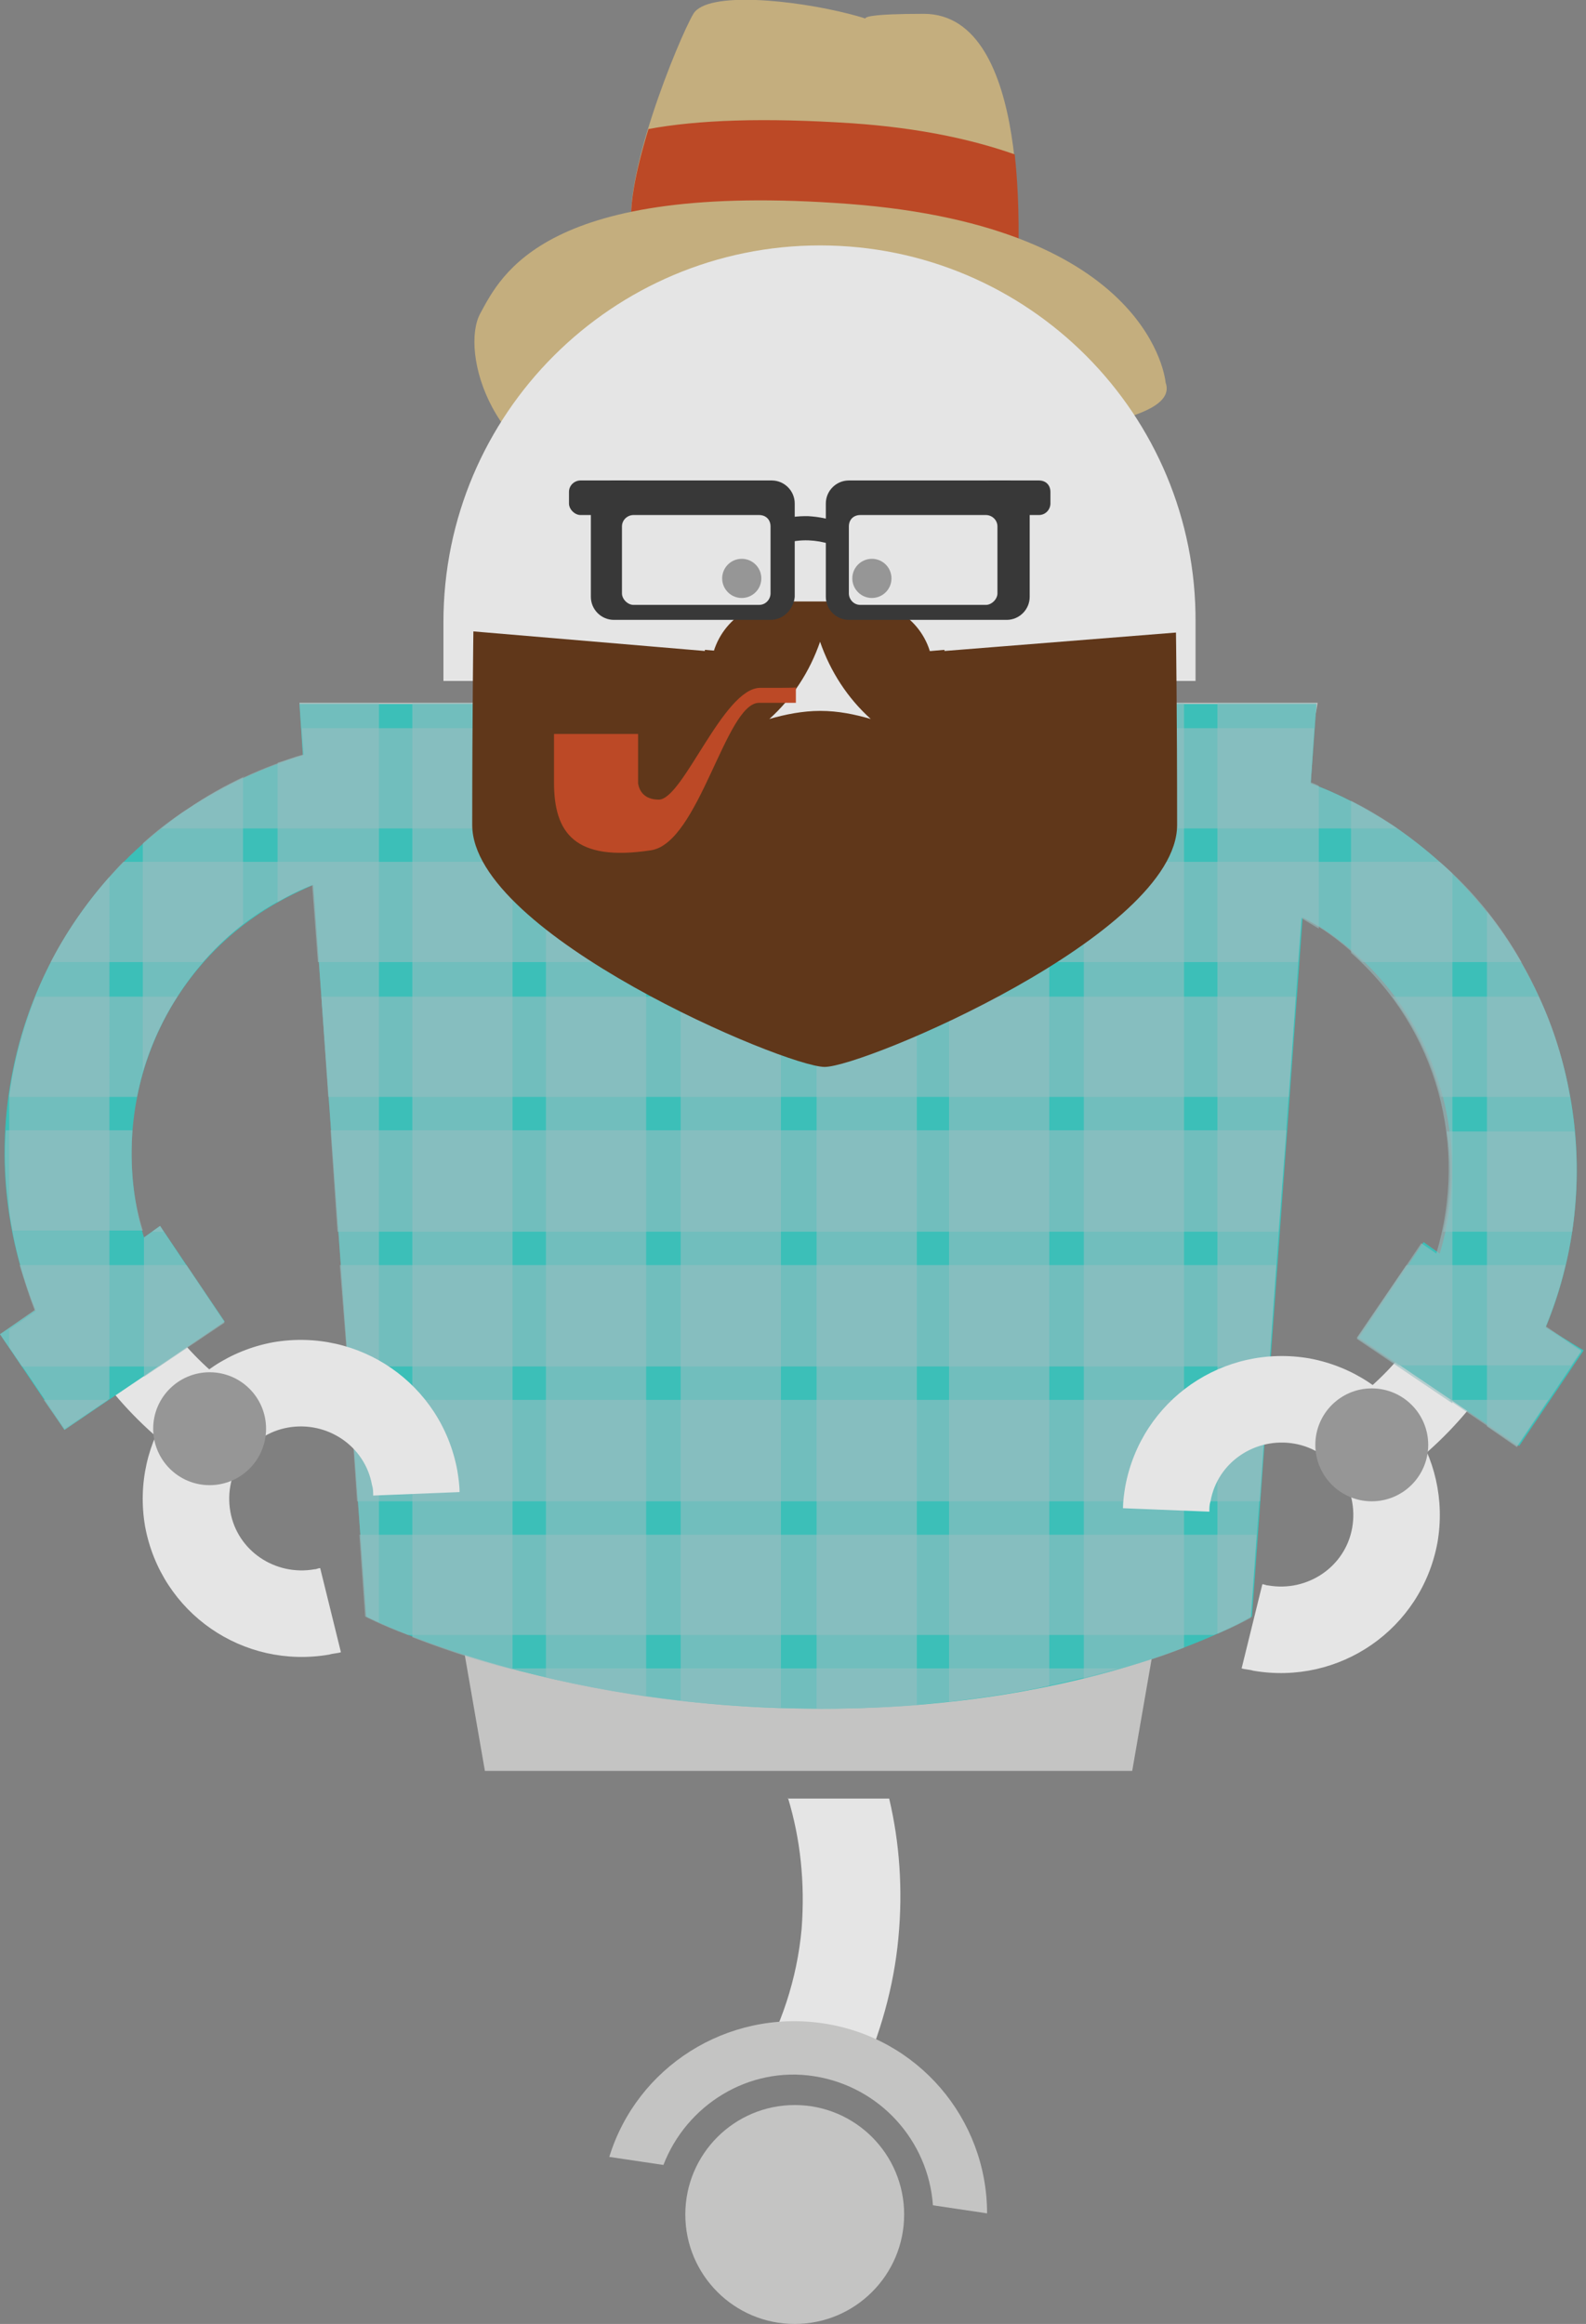 <?xml version="1.0" encoding="utf-8"?>
<!-- Generator: Adobe Illustrator 19.0.1, SVG Export Plug-In . SVG Version: 6.00 Build 0)  -->
<svg version="1.1" id="Layer_1" xmlns="http://www.w3.org/2000/svg" xmlns:xlink="http://www.w3.org/1999/xlink" x="0px" y="0px"
	 width="137.7px" height="201.7px" viewBox="0 0 137.7 201.7" style="enable-background:new 0 0 137.7 201.7;" xml:space="preserve"
	>
<rect x="0" y="0" width="137.7" height="201.7" fill="#808080" stroke="none"/>
<style type="text/css">
	.modern0{fill:#C4AE7E;}
	.modern1{fill:#EFCA6C;}
	.modern2{fill:#C54E27;}
	.modern3{fill:#E5E5E5;}
	.modern4{fill:#969696;}
	.modern5{fill:#C4C4C3;}
	.modern6{fill:#FFFFFF;}
	.modern7{fill:#3CBFB8;}
	.modern8{fill:none;}
	.modern9{clip-path:url(#SVGID_2_);}
	.modern10{fill:#C1E6E7;}
	.modern11{fill:none;stroke:#EFCA6C;stroke-miterlimit:10;}
	.modern12{fill:none;stroke:#EFCA6C;stroke-miterlimit:10;stroke-dasharray:2.004,2.004;}
	.modern13{fill:none;stroke:#EFCA6C;stroke-miterlimit:10;stroke-dasharray:2.009,2.009;}
	.modern14{fill:none;stroke:#EFCA6C;stroke-miterlimit:10;stroke-dasharray:1.973,1.973;}
	.modern15{fill:none;stroke:#EFCA6C;stroke-miterlimit:10;stroke-dasharray:2.018,2.018;}
	.modern16{fill:none;stroke:#EFCA6C;stroke-miterlimit:10;stroke-dasharray:2.016,2.016;}
	.modern17{fill:none;stroke:#EFCA6C;stroke-miterlimit:10;stroke-dasharray:1.987,1.987;}
	.modern18{fill:none;stroke:#EFCA6C;stroke-miterlimit:10;stroke-dasharray:1.994,1.994;}
	.modern19{fill:none;stroke:#EFCA6C;stroke-miterlimit:10;stroke-dasharray:2.059,2.059;}
	.modern20{fill:none;stroke:#EFCA6C;stroke-miterlimit:10;stroke-dasharray:2.02,2.02;}
	.modern21{fill:none;stroke:#EFCA6C;stroke-miterlimit:10;stroke-dasharray:1.982,1.982;}
	.modern22{fill:none;stroke:#EFCA6C;stroke-miterlimit:10;stroke-dasharray:2.025,2.025;}
	.modern23{fill:none;stroke:#EFCA6C;stroke-miterlimit:10;stroke-dasharray:1.972,1.972;}
	.modern24{fill:none;stroke:#EFCA6C;stroke-miterlimit:10;stroke-dasharray:2;}
	.modern25{fill:none;stroke:#EFCA6C;stroke-miterlimit:10;stroke-dasharray:1.979,1.979;}
	.modern26{fill:#60371A;}
	.modern27{fill:#383838;}
	.modern28{clip-path:url(#SVGID_4_);}
	.modern29{clip-path:url(#SVGID_6_);}
	.modern30{fill:#383A3A;}
	.modern31{fill:#74CDD8;}
	.modern32{fill:#B5442C;}
	.modern33{fill:#96382D;}
	.modern34{fill:#5B5C5C;}
	.modern35{fill:#333333;}
	.modern36{fill:#DDD8D9;}
	.modern37{fill:#353535;}
	.modern38{fill:#3A162D;}
	.modern39{clip-path:url(#SVGID_8_);}
	.modern40{clip-path:url(#SVGID_10_);}
	.modern41{fill:#001833;}
	.modern42{fill:#4B9DA1;}
	.modern43{fill:#418788;}
	.modern44{fill:#95BEC0;}
	.modern45{fill:#BC4926;}
	.modern46{fill:#C8E2E1;}
	.modern47{opacity:0.6;fill:#95BEC0;}
	.modern48{opacity:0.6;}
</style>
<path class="modern0" d="M-137.6,515.4c0,0,1.3-19.7-8.1-21c-3.9-0.5-3.9,2.7-8.6,1.5c-4.7-1.2-10.2-3.5-11.4-1.5s-6.4,14.8-5.2,19.2
	S-137.6,515.4-137.6,515.4z"/>
<path class="modern1" d="M-151.9,503.9c5.8,0.4,10.4,1.4,14.1,2.7c0.5,4.6,0.3,8.8,0.3,8.8s-32.1,2.8-33.4-1.8c-0.6-2,0.2-5.7,1.3-9.3
	C-165.3,503.6-159.6,503.4-151.9,503.9z"/>
<path class="modern0" d="M-112.2,532.1c0,0-1.5-19.1-39.1-22c-37.6-2.8-42.9,8.9-45.4,13.5c-2.5,4.6,7.4,12,21.2,14.2
	c13.8,2.1,31.1,5.3,39.3,2.9S-110.3,537.2-112.2,532.1z"/>
<path class="modern0" d="M-137.6,256.7c0,0,1.4-21-8.1-21c-9.5,0-1.8,1.2-6.5,0c-4.7-1.2-12.3-2-13.5,0s-6.4,14.8-5.2,19.2
	S-137.6,256.7-137.6,256.7z"/>
<path class="modern2" d="M-152,245.2c5.8,0.4,10.4,1.4,14.1,2.7c0.5,4.6,0.3,8.8,0.3,8.8s-32.1,2.8-33.4-1.8c-0.6-2,0.2-5.7,1.3-9.3
	C-165.4,244.9-159.6,244.7-152,245.2z"/>
<path class="modern0" d="M-124.7,267.7c0,0-1.1-13.5-27.5-15.5s-30.2,6.2-32,9.5s1,13.5,10.8,15s26.1-1.2,31.9-3
	C-135.7,272-123.4,271.3-124.7,267.7z"/>
<g>
	<path class="modern3" d="M-212.2,346.5c-3.4-9.9-0.4-21.3,8.1-28.3c7.6-6.2,17.7-7.3,26.2-3.8l2.9-6.9c-10.9-4.5-24-3.1-33.8,4.9
		c-11.1,9-14.8,23.7-10.5,36.4L-212.2,346.5z"/>
	<g>
		<path class="modern3" d="M-214.5,364.1c-0.1-0.1-0.3-0.1-0.4-0.2c-3.2-1.4-4.6-5.1-3.2-8.3c1.4-3.2,5.1-4.6,8.2-3.2
			c3.2,1.4,4.6,5.1,3.2,8.3c-0.1,0.3-0.3,0.5-0.4,0.8l6.4,3.9c0.3-0.5,0.6-1.1,0.9-1.7c3.1-7-0.1-15.1-7.1-18.1
			c-7-3.1-15.1,0.1-18.1,7.1c-3.1,7,0.1,15.1,7.1,18.1c0.3,0.1,0.6,0.3,1,0.4L-214.5,364.1z"/>
		<circle class="modern4" cx="-215.6" cy="348.8" r="4.9"/>
	</g>
</g>
<path class="modern3" d="M-162.1,418.3l0.1,0.2l9.1,0.9c2.3-4.3,3.8-9.1,4.3-14.3c1.2-12.4-3.8-23.9-12.4-31.6l-5.4,6.5
	c6.5,6,10.2,14.8,9.4,24.3C-157.5,409.5-159.3,414.3-162.1,418.3z"/>
<circle class="modern5" cx="-157.6" cy="429.2" r="16.8"/>
<circle class="modern6" cx="-157.6" cy="429.2" r="12.1"/>
<rect x="-187.3" y="426.7" transform="matrix(0.989 0.147 -0.147 0.989 62.724 28.024)" class="modern6" width="59.2" height="21"/>
<path class="modern3" d="M-132.6,354.9c10.4-1.4,19.2-9.1,21.6-20c2.1-9.6-1.4-19.1-8.3-25.1l4.9-5.7c9,7.7,13.5,20,10.7,32.4
	c-3.1,13.9-14.5,23.9-27.9,25.7L-132.6,354.9z"/>
<circle class="modern5" cx="-157.6" cy="429.2" r="9.5"/>
<path class="modern3" d="M-155.4,258.3c-18,0-32.7,14.6-32.7,32.7v5.1h65.3V291C-122.7,272.9-137.3,258.3-155.4,258.3z"/>
<polygon class="modern6" points="-126.7,392.9 -186.1,392.9 -203.6,295.8 -109.2,295.8 "/>
<polygon class="modern5" points="-128.3,390.7 -184.5,390.7 -200.6,298 -112.2,298 "/>
<polygon class="modern7" points="-125.9,377.3 -112.2,298 -134,298 -156.4,325.4 -179.7,298 -200.6,298 -186.8,377.3 "/>
<polygon class="modern8" points="-125.9,377.3 -112.2,298 -134,298 -156.4,325.4 -179.7,298 -200.6,298 -186.8,377.3 "/>
<polygon class="modern8" points="-125.9,377.3 -112.2,298 -134,298 -156.4,325.4 -179.7,298 -200.6,298 -186.8,377.3 "/>
<g>
	<defs>
		<polygon id="SVGID_1_" points="-125.9,377.3 -112.2,298 -134,298 -156.4,325.4 -179.7,298 -200.6,298 -186.8,377.3 		"/>
	</defs>
	<clipPath id="SVGID_2_">
		<use xlink:href="#SVGID_1_"  style="overflow:visible;"/>
	</clipPath>
	<g class="modern9">
		<g>
			<g>
				<g>
					<polygon class="modern2" points="-165.7,358.1 -174.5,341.7 -165.7,325.4 -156.9,341.8 					"/>
					<polygon class="modern10" points="-148.1,358.1 -156.9,341.7 -148.1,325.4 -139.3,341.8 					"/>
					<polygon class="modern2" points="-130.5,358.1 -139.3,341.7 -130.5,325.4 -121.7,341.8 					"/>
					<polygon class="modern10" points="-112.9,358.1 -121.7,341.7 -113,325.4 -104.1,341.8 					"/>
				</g>
				<g>
					<polygon class="modern2" points="-200.9,358.1 -209.7,341.7 -200.9,325.4 -192.1,341.8 					"/>
					<polygon class="modern10" points="-183.3,358.1 -192.1,341.7 -183.3,325.4 -174.5,341.8 					"/>
				</g>
			</g>
			<g>
				<g>
					<polygon class="modern2" points="-165.7,390.1 -174.5,373.8 -165.7,357.5 -156.9,373.8 					"/>
					<polygon class="modern10" points="-148.1,390.1 -156.9,373.8 -148.1,357.5 -139.3,373.8 					"/>
					<polygon class="modern2" points="-130.5,390.1 -139.3,373.8 -130.5,357.5 -121.7,373.8 					"/>
				</g>
				<g>
					<polygon class="modern10" points="-183.3,390.1 -192.1,373.8 -183.3,357.5 -174.5,373.8 					"/>
				</g>
			</g>
			<g>
				<g>
					<polygon class="modern2" points="-165.7,326 -174.5,309.7 -165.7,293.4 -156.9,309.7 					"/>
					<polygon class="modern10" points="-148.1,326 -156.9,309.7 -148.1,293.4 -139.3,309.7 					"/>
					<polygon class="modern2" points="-130.5,326 -139.3,309.7 -130.5,293.4 -121.7,309.7 					"/>
					<polygon class="modern10" points="-112.9,326 -121.7,309.7 -113,293.4 -104.1,309.7 					"/>
				</g>
				<g>
					<polygon class="modern2" points="-200.9,326 -209.7,309.7 -200.9,293.4 -192.1,309.7 					"/>
					<polygon class="modern10" points="-183.3,326 -192.1,309.7 -183.3,293.4 -174.5,309.7 					"/>
				</g>
			</g>
		</g>
		<g>
			<g>
				<line class="modern11" x1="-219.7" y1="306.9" x2="-219.2" y2="307.8"/>
				<line class="modern12" x1="-218.2" y1="309.5" x2="-164.9" y2="407.1"/>
				<line class="modern11" x1="-164.4" y1="408" x2="-164" y2="408.9"/>
			</g>
		</g>
		<g>
			<g>
				<line class="modern11" x1="-212.1" y1="288.7" x2="-211.6" y2="289.6"/>
				<line class="modern13" x1="-210.6" y1="291.3" x2="-149.5" y2="403.3"/>
				<line class="modern11" x1="-149.1" y1="404.2" x2="-148.6" y2="405.1"/>
			</g>
		</g>
		<g>
			<g>
				<line class="modern11" x1="-196.8" y1="284" x2="-196.4" y2="284.9"/>
				<line class="modern14" x1="-195.4" y1="286.6" x2="-131.5" y2="403.5"/>
				<line class="modern11" x1="-131" y1="404.3" x2="-130.5" y2="405.2"/>
			</g>
		</g>
		<g>
			<g>
				<line class="modern11" x1="-178.2" y1="286.5" x2="-177.7" y2="287.3"/>
				<line class="modern15" x1="-176.8" y1="289.1" x2="-117.2" y2="398"/>
				<line class="modern11" x1="-116.7" y1="398.9" x2="-116.2" y2="399.8"/>
			</g>
		</g>
		<g>
			<g>
				<line class="modern11" x1="-175.5" y1="259.1" x2="-175" y2="260"/>
				<line class="modern16" x1="-174" y1="261.8" x2="-105.1" y2="388.4"/>
				<line class="modern11" x1="-104.6" y1="389.3" x2="-104.1" y2="390.1"/>
			</g>
		</g>
		<g>
			<g>
				<line class="modern11" x1="-158.3" y1="258.8" x2="-157.8" y2="259.6"/>
				<line class="modern17" x1="-156.8" y1="261.4" x2="-94.3" y2="375.6"/>
				<line class="modern11" x1="-93.8" y1="376.4" x2="-93.3" y2="377.3"/>
			</g>
		</g>
		<g>
			<g>
				<line class="modern11" x1="-139.8" y1="260.3" x2="-139.3" y2="261.1"/>
				<line class="modern18" x1="-138.4" y1="262.9" x2="-83.3" y2="363.5"/>
				<line class="modern11" x1="-82.8" y1="364.3" x2="-82.4" y2="365.2"/>
			</g>
		</g>
		<g>
			<g>
				<line class="modern11" x1="-188.2" y1="286.5" x2="-188.7" y2="287.3"/>
				<line class="modern19" x1="-189.7" y1="289.1" x2="-217" y2="338.8"/>
				<line class="modern11" x1="-217.5" y1="339.7" x2="-217.9" y2="340.5"/>
			</g>
		</g>
		<g>
			<g>
				<line class="modern11" x1="-152.3" y1="254.1" x2="-152.8" y2="255"/>
				<line class="modern20" x1="-153.8" y1="256.8" x2="-211.9" y2="362"/>
				<line class="modern11" x1="-212.4" y1="362.9" x2="-212.8" y2="363.7"/>
			</g>
		</g>
		<g>
			<g>
				<line class="modern11" x1="-142" y1="267.1" x2="-142.5" y2="267.9"/>
				<line class="modern21" x1="-143.5" y1="269.7" x2="-198.6" y2="369.5"/>
				<line class="modern11" x1="-199" y1="370.3" x2="-199.5" y2="371.2"/>
			</g>
		</g>
		<g>
			<g>
				<line class="modern11" x1="-125.5" y1="268.5" x2="-126" y2="269.4"/>
				<line class="modern22" x1="-126.9" y1="271.2" x2="-191.1" y2="387.2"/>
				<line class="modern11" x1="-191.6" y1="388.1" x2="-192.1" y2="389"/>
			</g>
		</g>
		<g>
			<g>
				<line class="modern11" x1="-114.6" y1="281.2" x2="-115.1" y2="282.1"/>
				<line class="modern23" x1="-116" y1="283.8" x2="-178.7" y2="396.8"/>
				<line class="modern11" x1="-179.2" y1="397.6" x2="-179.6" y2="398.5"/>
			</g>
		</g>
		<line class="modern24" x1="-104.1" y1="293.4" x2="-165.7" y2="405"/>
		<g>
			<g>
				<line class="modern11" x1="-92.5" y1="305" x2="-93" y2="305.9"/>
				<line class="modern25" x1="-93.9" y1="307.6" x2="-145.1" y2="400.2"/>
				<line class="modern11" x1="-145.6" y1="401.1" x2="-146.1" y2="402"/>
			</g>
		</g>
	</g>
</g>
<g>
	<path class="modern26" d="M-158.1,298.6c-7.9,4.7-15.5-7-15.5-7s5.9,3,9.7-0.1c2-1.6,4.9-1.3,6.4,0.7
		C-155.9,294.1-155.9,297.3-158.1,298.6z"/>
	<path class="modern26" d="M-154.6,298.6c7.9,4.7,15.5-7,15.5-7s-5.9,3-9.7-0.1c-2-1.6-4.9-1.3-6.4,0.7
		C-156.9,294.1-156.8,297.3-154.6,298.6z"/>
</g>
<path class="modern26" d="M-153.2,300.5c-0.3,1.4-1.6,2.5-3.2,2.5c-1.5,0-2.8-1.1-3.2-2.5c-0.7,0.8-1.2,1.8-1.2,3c0,2.4,4.4,6,4.4,6
	s4.4-3.6,4.4-6C-152,302.3-152.5,301.2-153.2,300.5z"/>
<g>
	<path class="modern27" d="M-163,287.5c1.1-2.6,3.7-4.4,6.6-4.3c2.6,0.1,4.9,1.6,5.9,3.8l1.8-0.9c-1.4-2.8-4.3-4.8-7.7-5
		c-3.8-0.1-7.1,2.2-8.5,5.5L-163,287.5z"/>
	<g>
		<path class="modern27" d="M-159.7,290.1h-13.7c-1.1,0-2-0.9-2-2v-8.1c0-1.1,0.9-2,2-2h13.7c1.1,0,2,0.9,2,2v8.1
			C-157.7,289.2-158.6,290.1-159.7,290.1z"/>
		<path class="modern27" d="M-172.1,280.9h-4.1c-0.5,0-1-0.5-1-1v-1c0-0.6,0.5-1,1-1h4.1c0.5,0,1,0.4,1,1v1
			C-171.1,280.5-171.5,280.9-172.1,280.9z"/>
		<path class="modern3" d="M-160.7,288.7h-10.9c-0.6,0-1-0.5-1-1v-5.8c0-0.5,0.4-1,1-1h10.9c0.5,0,1,0.5,1,1v5.8
			C-159.7,288.2-160.1,288.7-160.7,288.7z"/>
	</g>
	<g>
		<path class="modern27" d="M-152.9,290.1h13.7c1.1,0,2-0.9,2-2v-8.1c0-1.1-0.9-2-2-2h-13.7c-1.1,0-2,0.9-2,2v8.1
			C-154.9,289.2-154,290.1-152.9,290.1z"/>
		<path class="modern27" d="M-140.5,280.9h4.1c0.5,0,1-0.5,1-1v-1c0-0.6-0.5-1-1-1h-4.1c-0.6,0-1,0.4-1,1v1
			C-141.5,280.5-141.1,280.9-140.5,280.9z"/>
		<path class="modern3" d="M-151.9,288.7h10.9c0.6,0,1-0.5,1-1v-5.8c0-0.5-0.4-1-1-1h-10.9c-0.6,0-1,0.5-1,1v5.8
			C-152.9,288.2-152.5,288.7-151.9,288.7z"/>
	</g>
	<circle class="modern4" cx="-150.9" cy="286.5" r="1.7"/>
	<circle class="modern4" cx="-162.2" cy="286.5" r="1.7"/>
</g>
<path class="modern3" d="M-110.9,335c-2.4,10.8-11.3,18.5-21.6,20l1,7.4c13.3-1.9,24.8-11.8,27.9-25.7c0.8-3.8,1-7.6,0.5-11.3l-7.2,4.1
	C-110.3,331.2-110.5,333.1-110.9,335z"/>
<g>
	<path class="modern3" d="M-144.6,368.1c0.1,0.1,0.3,0.1,0.4,0.2c3.2,1.4,6.9,0,8.3-3.2c1.4-3.2,0-6.9-3.2-8.3c-3.2-1.4-6.9,0-8.3,3.2
		c-0.1,0.3-0.2,0.5-0.3,0.8l-7.2-2c0.2-0.6,0.4-1.2,0.6-1.8c3.1-7,11.2-10.1,18.1-7.1c7,3.1,10.1,11.2,7.1,18.1
		c-3.1,7-11.2,10.1-18.1,7.1c-0.3-0.1-0.6-0.3-0.9-0.5L-144.6,368.1z"/>
	<circle class="modern4" cx="-133" cy="358.8" r="4.9"/>
</g>
<path class="modern3" d="M-205.6,181.3l0.1,0.2l9.1,0.9c2.3-4.3,3.8-9.1,4.3-14.3c1.2-12.4-3.8-23.9-12.4-31.6l-5.4,6.5
	c6.5,6,10.2,14.8,9.4,24.3C-200.9,172.5-202.8,177.3-205.6,181.3z"/>
<circle class="modern5" cx="-201" cy="192.2" r="16.8"/>
<circle class="modern6" cx="-201" cy="192.2" r="12.1"/>
<rect x="-230.8" y="189.7" transform="matrix(0.989 0.147 -0.147 0.989 27.317 31.836)" class="modern6" width="59.2" height="21"/>
<circle class="modern5" cx="-201" cy="192.2" r="9.5"/>
<polygon class="modern6" points="-170.1,155.9 -229.5,155.9 -247,58.8 -152.6,58.8 "/>
<polygon class="modern5" points="-171.7,153.7 -227.9,153.7 -244,61 -155.6,61 "/>
<path class="modern7" d="M-161.4,140.3l5.7-79.3h-31.8h-25.7H-244l5.7,79.3c0,0,15.4,8,39.5,8S-161.4,140.3-161.4,140.3z"/>
<polygon class="modern8" points="-171.7,153.7 -227.9,153.7 -244,61 -155.6,61 "/>
<path class="modern3" d="M-250.2,120.2c-8.3-6.3-12.3-17.4-9-28c2.8-9.4,10.6-16,19.6-17.8l-1.5-7.3c-11.6,2.4-21.6,10.8-25.3,23
	c-4.1,13.7,0.9,27.9,11.7,36.1L-250.2,120.2z"/>
<path class="modern7" d="M-263.8,119.7l8.6-7c-6.7-11.3-3.4-26,7.6-33.4c3.7-2.5,7.8-3.8,11.9-4.2l-0.9-11c-5.9,0.5-11.9,2.5-17.2,6
	C-270.1,81.2-274.5,103.2-263.8,119.7z"/>
<rect x="-268.6" y="110.3" transform="matrix(0.829 -0.559 0.559 0.829 -108.847 -125.774)" class="modern7" width="16.8" height="10"/>
<path class="modern3" d="M-152.5,121.6c8.3-6.3,12.3-17.4,9-28c-2.8-9.4-10.6-16-19.6-17.8l1.5-7.3c11.6,2.4,21.6,10.8,25.3,23
	c4.1,13.7-0.9,27.9-11.7,36.1L-152.5,121.6z"/>
<path class="modern7" d="M-138.9,121.2l-8.6-7c6.7-11.3,3.4-26-7.6-33.4c-3.7-2.5-7.8-3.8-11.9-4.2l0.9-11c5.9,0.5,11.9,2.5,17.2,6
	C-132.6,82.6-128.2,104.7-138.9,121.2z"/>
<rect x="-150.8" y="111.7" transform="matrix(-0.829 -0.559 0.559 -0.829 -325.754 133.881)" class="modern7" width="16.8" height="10"/>
<g>
	<defs>
		<path id="SVGID_3_" d="M-135.4,115.2c6.4-15.5,1.2-33.8-13.2-43.5c-2.3-1.5-4.7-2.8-7.2-3.7l0.5-6.9h-31.8h-25.7h-30.8l0.3,4.5
			c-3.5,1-6.9,2.6-10.1,4.7c-14.4,9.7-19.6,28.1-13.2,43.5l-3.1,2.1l5.6,8.3l13.9-9.4l-5.6-8.3l-1.4,1c-3.1-10.3,0.6-21.8,10-28.1
			c1.5-1,3.1-1.8,4.7-2.5l4.6,63.5c0,0,15.4,8,39.5,8s37.4-8,37.4-8l4.4-60.7c0.6,0.3,1.3,0.7,1.9,1.1c9.4,6.3,13.1,17.8,10,28.1
			l-1.4-1l-5.6,8.3l13.9,9.4l5.6-8.3L-135.4,115.2z"/>
	</defs>
	<use xlink:href="#SVGID_3_"  style="overflow:visible;fill:#3CBFB8;"/>
	<clipPath id="SVGID_4_">
		<use xlink:href="#SVGID_3_"  style="overflow:visible;"/>
	</clipPath>
	<g class="modern28">
		<rect x="-306" y="192.6" class="modern7" width="251" height="8.7"/>
		<rect x="-306" y="180.9" class="modern7" width="251" height="8.7"/>
		<rect x="-306" y="169.2" class="modern7" width="251" height="8.7"/>
		<rect x="-306" y="157.6" class="modern7" width="251" height="8.7"/>
		<rect x="-306" y="145.9" class="modern7" width="251" height="8.7"/>
		<rect x="-306" y="134.2" class="modern7" width="251" height="8.7"/>
		<rect x="-306" y="122.5" class="modern7" width="251" height="8.7"/>
		<rect x="-306" y="110.8" class="modern7" width="251" height="8.7"/>
		<rect x="-306" y="99.1" class="modern7" width="251" height="8.7"/>
		<rect x="-306" y="87.5" class="modern7" width="251" height="8.7"/>
		<rect x="-306" y="75.8" class="modern7" width="251" height="8.7"/>
		<rect x="-306" y="64.1" class="modern7" width="251" height="8.7"/>
		<rect x="-306" y="52.4" class="modern7" width="251" height="8.7"/>
		<rect x="-306" y="40.7" class="modern7" width="251" height="8.7"/>
		<rect x="-306" y="29.1" class="modern7" width="251" height="8.7"/>
		<rect x="-304.1" y="-10.3" class="modern7" width="8.7" height="251"/>
		<rect x="-304.1" y="-10.3" class="modern7" width="8.7" height="251"/>
		<rect x="-292.4" y="-10.3" class="modern7" width="8.7" height="251"/>
		<rect x="-280.7" y="-10.3" class="modern7" width="8.7" height="251"/>
		<rect x="-269.1" y="-10.3" class="modern7" width="8.7" height="251"/>
		<rect x="-257.4" y="-10.3" class="modern7" width="8.7" height="251"/>
		<rect x="-245.7" y="-10.3" class="modern7" width="8.7" height="251"/>
		<rect x="-234.1" y="-10.3" class="modern7" width="8.7" height="251"/>
		<rect x="-222.4" y="-10.3" class="modern7" width="8.7" height="251"/>
		<rect x="-210.7" y="-10.3" class="modern7" width="8.7" height="251"/>
		<rect x="-199.1" y="-10.3" class="modern7" width="8.7" height="251"/>
		<rect x="-187.4" y="-10.3" class="modern7" width="8.7" height="251"/>
		<rect x="-175.7" y="-10.3" class="modern7" width="8.7" height="251"/>
		<rect x="-164.1" y="-10.3" class="modern7" width="8.7" height="251"/>
		<rect x="-152.4" y="-10.3" class="modern7" width="8.7" height="251"/>
		<rect x="-140.7" y="-10.3" class="modern7" width="8.7" height="251"/>
		<rect x="-129.1" y="-10.3" class="modern7" width="8.7" height="251"/>
		<rect x="-117.4" y="-10.3" class="modern7" width="8.7" height="251"/>
		<rect x="-105.7" y="-10.3" class="modern7" width="8.7" height="251"/>
		<rect x="-94.1" y="-10.3" class="modern7" width="8.7" height="251"/>
		<rect x="-82.4" y="-10.3" class="modern7" width="8.7" height="251"/>
		<rect x="-70.7" y="-10.3" class="modern7" width="8.7" height="251"/>
	</g>
</g>
<path class="modern3" d="M-160.4,137.5c0.2,0,0.3,0.1,0.5,0.1c3.4,0.6,6.7-1.6,7.3-5c0.6-3.4-1.6-6.7-5-7.3c-3.4-0.6-6.7,1.6-7.3,5
	c-0.1,0.3-0.1,0.6-0.1,0.9l-7.5-0.3c0-0.6,0.1-1.3,0.2-1.9c1.4-7.5,8.5-12.4,16-11.1c7.5,1.4,12.4,8.5,11.1,16
	c-1.4,7.5-8.5,12.4-16,11.1c-0.3-0.1-0.7-0.1-1-0.2L-160.4,137.5z"/>
<circle class="modern4" cx="-150.9" cy="125.4" r="4.9"/>
<g>
	<circle class="modern4" cx="-194.3" cy="49.5" r="1.7"/>
	<circle class="modern4" cx="-205.6" cy="49.5" r="1.7"/>
</g>
<g>
	<path class="modern3" d="M-242.2,136.1c-0.2,0-0.3,0.1-0.5,0.1c-3.4,0.6-6.7-1.6-7.3-5c-0.6-3.4,1.6-6.7,5-7.3c3.4-0.6,6.7,1.6,7.3,5
		c0.1,0.3,0.1,0.6,0.1,0.9l7.5-0.3c0-0.6-0.1-1.3-0.2-1.9c-1.4-7.5-8.5-12.4-16-11.1c-7.5,1.4-12.4,8.5-11.1,16
		c1.4,7.5,8.5,12.4,16,11.1c0.3-0.1,0.7-0.1,1-0.2L-242.2,136.1z"/>
	<circle class="modern4" cx="-251.8" cy="124" r="4.9"/>
</g>
<g>
	<g>
		<path class="modern0" d="M-181.7,22.2c0,0,1.4-21-8.1-21c-9.5,0-1.8,1.2-6.5,0s-12.3-2-13.5,0s-6.4,14.8-5.2,19.2
			S-181.7,22.2-181.7,22.2z"/>
		<path class="modern2" d="M-196,10.7c5.8,0.4,10.4,1.4,14.1,2.7c0.5,4.6,0.3,8.8,0.3,8.8s-32.1,2.8-33.4-1.8c-0.6-2,0.2-5.7,1.3-9.3
			C-209.4,10.4-203.6,10.2-196,10.7z"/>
		<path class="modern0" d="M-168.8,33.2c0,0-1.1-13.5-27.5-15.5s-30.2,6.2-32,9.5s1,13.5,10.8,15s26.1-1.2,31.9-3
			S-167.5,36.8-168.8,33.2z"/>
	</g>
	<path class="modern3" d="M-198.8,21.3c-18,0-32.7,14.6-32.7,32.7v5.1h65.3V54C-166.1,36-180.7,21.3-198.8,21.3z"/>
	<g>
		<path class="modern26" d="M-195.1,64.4h-7.1c-3.3,0-6.1-2.7-6.1-6.1v0c0-3.3,2.7-6.1,6.1-6.1h7.1c3.3,0,6.1,2.7,6.1,6.1v0
			C-189.1,61.6-191.8,64.4-195.1,64.4z"/>
		<path class="modern26" d="M-167.9,54.9l-20.1,1.7l0-0.1l-10.4,0.9l-10.4-0.9l0,0.1l-20.1-1.7c0,0-0.1,7.3-0.1,16.8s27.2,21,30.6,21
			c3.4,0,30.6-11.5,30.6-21S-167.9,54.9-167.9,54.9z"/>
		<path class="modern3" d="M-198.8,61.7c-1.5,0-3,0.3-4.4,0.7c2-1.8,3.5-4.1,4.4-6.7c0.9,2.6,2.4,4.9,4.4,6.7
			C-195.8,62-197.2,61.7-198.8,61.7z"/>
	</g>
	<g>
		<path class="modern27" d="M-206.4,51.2c1.1-2.6,3.7-4.4,6.6-4.3c2.6,0.1,4.9,1.6,5.9,3.8l1.8-0.9c-1.4-2.8-4.3-4.8-7.7-5
			c-3.8-0.1-7.1,2.2-8.5,5.5L-206.4,51.2z"/>
		<g>
			<path class="modern27" d="M-203.1,53.8h-13.7c-1.1,0-2-0.9-2-2v-8.1c0-1.1,0.9-2,2-2h13.7c1.1,0,2,0.9,2,2v8.1
				C-201.1,52.9-202,53.8-203.1,53.8z"/>
			<path class="modern27" d="M-215.5,44.7h-4.1c-0.5,0-1-0.5-1-1v-1c0-0.6,0.5-1,1-1h4.1c0.5,0,1,0.4,1,1v1
				C-214.5,44.2-214.9,44.7-215.5,44.7z"/>
			<path class="modern3" d="M-204.1,52.5H-215c-0.6,0-1-0.5-1-1v-5.8c0-0.6,0.4-1,1-1h10.9c0.5,0,1,0.4,1,1v5.8
				C-203.1,52-203.5,52.5-204.1,52.5z"/>
		</g>
		<g>
			<path class="modern27" d="M-196.3,53.8h13.7c1.1,0,2-0.9,2-2v-8.1c0-1.1-0.9-2-2-2h-13.7c-1.1,0-2,0.9-2,2v8.1
				C-198.3,52.9-197.4,53.8-196.3,53.8z"/>
			<path class="modern27" d="M-183.9,44.7h4.1c0.5,0,1-0.5,1-1v-1c0-0.6-0.5-1-1-1h-4.1c-0.6,0-1,0.4-1,1v1
				C-184.9,44.2-184.5,44.7-183.9,44.7z"/>
			<path class="modern3" d="M-195.3,52.5h10.9c0.6,0,1-0.5,1-1v-5.8c0-0.6-0.4-1-1-1h-10.9c-0.6,0-1,0.4-1,1v5.8
				C-196.3,52-195.9,52.5-195.3,52.5z"/>
		</g>
		<circle class="modern4" cx="-194.3" cy="50.2" r="1.7"/>
		<circle class="modern4" cx="-205.6" cy="50.2" r="1.7"/>
	</g>
</g>
<path class="modern2" d="M-204,59.7c-3.2,0-6.7,9.7-8.8,9.7c-1.3,0-1.7-0.8-1.8-1.4c0,0,0,0,0-0.1v-4.2h-7.3v4.2c0,4.4,1.8,6.9,8.4,5.9
	c4.2-0.6,6.5-12.8,9.4-12.8c1.9,0,3.2,0,3.2,0v-1.4C-200.8,59.7-200.8,59.7-204,59.7z"/>
<path class="modern2" d="M-274.7,45.8"/>
<path class="modern2" d="M-154.3,615.8"/>
<path class="modern3" d="M-162,674.8l0.1,0.2l9.1,0.9c2.3-4.3,3.8-9.1,4.3-14.3c1.2-12.4-3.8-23.9-12.4-31.6l-5.4,6.5
	c6.5,6,10.2,14.8,9.4,24.3C-157.3,666-159.1,670.8-162,674.8z"/>
<circle class="modern5" cx="-157.4" cy="685.7" r="16.8"/>
<circle class="modern6" cx="-157.4" cy="685.7" r="12.1"/>
<rect x="-187.1" y="683.2" transform="matrix(0.989 0.147 -0.147 0.989 100.532 30.797)" class="modern6" width="59.2" height="21"/>
<circle class="modern5" cx="-157.4" cy="685.7" r="9.5"/>
<polygon class="modern6" points="-126.5,649.3 -185.9,649.3 -203.4,552.2 -109,552.2 "/>
<polygon class="modern5" points="-128.1,647.1 -184.3,647.1 -200.4,554.4 -112,554.4 "/>
<path class="modern7" d="M-117.8,633.8l5.7-79.3h-31.8h-25.7h-30.8l5.7,79.3c0,0,15.4,8,39.5,8S-117.8,633.8-117.8,633.8z"/>
<polygon class="modern8" points="-128.1,647.1 -184.3,647.1 -200.4,554.4 -112,554.4 "/>
<path class="modern3" d="M-206.6,613.6c-8.3-6.3-12.3-17.4-9-28c2.8-9.4,10.6-16,19.6-17.8l-1.5-7.3c-11.6,2.4-21.6,10.8-25.3,23
	c-4.1,13.7,0.9,27.9,11.7,36.1L-206.6,613.6z"/>
<path class="modern7" d="M-220.2,613.1l8.6-7c-6.7-11.3-3.4-26,7.6-33.4c3.7-2.5,7.8-3.8,11.9-4.2l-0.9-11c-5.9,0.5-11.9,2.5-17.2,6
	C-226.4,574.6-230.9,596.7-220.2,613.1z"/>
<rect x="-225" y="603.7" transform="matrix(0.829 -0.559 0.559 0.829 -377.165 -17.149)" class="modern7" width="16.8" height="10"/>
<path class="modern3" d="M-108.9,615.1c8.3-6.3,12.3-17.4,9-28c-2.8-9.4-10.6-16-19.6-17.8l1.5-7.3c11.6,2.4,21.6,10.8,25.3,23
	c4.1,13.7-0.9,27.9-11.7,36.1L-108.9,615.1z"/>
<path class="modern7" d="M-95.3,614.6l-8.6-7c6.7-11.3,3.4-26-7.6-33.4c-3.7-2.5-7.8-3.8-11.9-4.2l0.9-11c5.9,0.5,11.9,2.5,17.2,6
	C-89,576.1-84.6,598.1-95.3,614.6z"/>
<rect x="-107.2" y="605.1" transform="matrix(-0.829 -0.559 0.559 -0.829 -521.735 1060.884)" class="modern7" width="16.8" height="10"/>
<g>
	<defs>
		<path id="SVGID_5_" d="M-91.8,608.6c6.4-15.5,1.2-33.8-13.2-43.5c-2.3-1.5-4.7-2.8-7.2-3.7l0.5-6.9h-31.8h-25.7H-200l0.3,4.5
			c-3.5,1-6.9,2.6-10.1,4.7c-14.4,9.7-19.6,28.1-13.2,43.5l-3.1,2.1l5.6,8.3l13.9-9.4l-5.6-8.3l-1.4,1c-3.1-10.3,0.6-21.8,10-28.1
			c1.5-1,3.1-1.8,4.7-2.5l4.6,63.5c0,0,15.4,8,39.5,8s37.4-8,37.4-8l4.4-60.7c0.6,0.3,1.3,0.7,1.9,1.1c9.4,6.3,13.1,17.8,10,28.1
			l-1.4-1l-5.6,8.3l13.9,9.4l5.6-8.3L-91.8,608.6z"/>
	</defs>
	<use xlink:href="#SVGID_5_"  style="overflow:visible;fill:#3CBFB8;"/>
	<clipPath id="SVGID_6_">
		<use xlink:href="#SVGID_5_"  style="overflow:visible;"/>
	</clipPath>
	<g class="modern29">
		<rect x="-262.3" y="686" class="modern7" width="251" height="8.7"/>
		<rect x="-262.3" y="674.4" class="modern7" width="251" height="8.7"/>
		<rect x="-262.3" y="662.7" class="modern7" width="251" height="8.7"/>
		<rect x="-262.3" y="651" class="modern7" width="251" height="8.7"/>
		<rect x="-262.3" y="639.3" class="modern7" width="251" height="8.7"/>
		<rect x="-262.3" y="627.6" class="modern7" width="251" height="8.7"/>
		<rect x="-262.3" y="615.9" class="modern7" width="251" height="8.7"/>
		<rect x="-262.3" y="604.3" class="modern7" width="251" height="8.7"/>
		<rect x="-262.3" y="592.6" class="modern7" width="251" height="8.7"/>
		<rect x="-262.3" y="580.9" class="modern7" width="251" height="8.7"/>
		<rect x="-262.3" y="569.2" class="modern7" width="251" height="8.7"/>
		<rect x="-262.3" y="557.5" class="modern7" width="251" height="8.7"/>
		<rect x="-262.3" y="545.9" class="modern7" width="251" height="8.7"/>
		<rect x="-262.3" y="534.2" class="modern7" width="251" height="8.7"/>
		<rect x="-262.3" y="522.5" class="modern7" width="251" height="8.7"/>
		<rect x="-260.5" y="483.1" class="modern7" width="8.7" height="251"/>
		<rect x="-260.5" y="483.1" class="modern7" width="8.7" height="251"/>
		<rect x="-248.8" y="483.1" class="modern7" width="8.7" height="251"/>
		<rect x="-237.1" y="483.1" class="modern7" width="8.7" height="251"/>
		<rect x="-225.5" y="483.1" class="modern7" width="8.7" height="251"/>
		<rect x="-213.8" y="483.1" class="modern7" width="8.7" height="251"/>
		<rect x="-202.1" y="483.1" class="modern7" width="8.7" height="251"/>
		<rect x="-190.5" y="483.1" class="modern7" width="8.7" height="251"/>
		<rect x="-178.8" y="483.1" class="modern7" width="8.7" height="251"/>
		<rect x="-167.1" y="483.1" class="modern7" width="8.7" height="251"/>
		<rect x="-155.5" y="483.1" class="modern7" width="8.7" height="251"/>
		<rect x="-143.8" y="483.1" class="modern7" width="8.7" height="251"/>
		<rect x="-132.1" y="483.1" class="modern7" width="8.7" height="251"/>
		<rect x="-120.5" y="483.1" class="modern7" width="8.7" height="251"/>
		<rect x="-108.8" y="483.1" class="modern7" width="8.7" height="251"/>
		<rect x="-97.1" y="483.1" class="modern7" width="8.7" height="251"/>
		<rect x="-85.5" y="483.1" class="modern7" width="8.7" height="251"/>
		<rect x="-73.8" y="483.1" class="modern7" width="8.7" height="251"/>
		<rect x="-62.1" y="483.1" class="modern7" width="8.7" height="251"/>
		<rect x="-50.5" y="483.1" class="modern7" width="8.7" height="251"/>
		<rect x="-38.8" y="483.1" class="modern7" width="8.7" height="251"/>
		<rect x="-27.1" y="483.1" class="modern7" width="8.7" height="251"/>
	</g>
</g>
<path class="modern3" d="M-116.8,631c0.2,0,0.3,0.1,0.5,0.1c3.4,0.6,6.7-1.6,7.3-5c0.6-3.4-1.6-6.7-5-7.3c-3.4-0.6-6.7,1.6-7.3,5
	c-0.1,0.3-0.1,0.6-0.1,0.9l-7.5-0.3c0-0.6,0.1-1.3,0.2-1.9c1.4-7.5,8.5-12.4,16-11.1c7.5,1.4,12.4,8.5,11.1,16
	c-1.4,7.5-8.5,12.4-16,11.1c-0.3-0.1-0.7-0.1-1-0.2L-116.8,631z"/>
<circle class="modern4" cx="-107.3" cy="618.9" r="4.9"/>
<g>
	<circle class="modern4" cx="-150.7" cy="542.9" r="1.7"/>
	<circle class="modern4" cx="-162" cy="542.9" r="1.7"/>
</g>
<path class="modern3" d="M-155.2,514.8c-18,0-32.7,14.6-32.7,32.7v5.1h65.3v-5.1C-122.5,529.4-137.1,514.8-155.2,514.8z"/>
<path class="modern2" d="M-231.1,539.2"/>
<g>
	<path class="modern3" d="M-198.6,629.5c-0.2,0-0.3,0.1-0.5,0.1c-3.4,0.6-6.7-1.6-7.3-5c-0.6-3.4,1.6-6.7,5-7.3c3.4-0.6,6.7,1.6,7.3,5
		c0.1,0.3,0.1,0.6,0.1,0.9l7.5-0.3c0-0.6-0.1-1.3-0.2-1.9c-1.4-7.5-8.5-12.4-16-11.1c-7.5,1.4-12.4,8.5-11.1,16
		c1.4,7.5,8.5,12.4,16,11.1c0.3-0.1,0.7-0.1,1-0.2L-198.6,629.5z"/>
	<circle class="modern4" cx="-208.2" cy="617.4" r="4.9"/>
</g>
<g>
	<path class="modern30" d="M-157.6,541.6c0.5-1.2,1.7-2,3.1-1.9c1.2,0.1,2.2,0.8,2.7,1.8l0.8-0.4c-0.6-1.3-1.9-2.3-3.5-2.4
		c-1.8-0.1-3.3,0.9-4,2.4L-157.6,541.6z"/>
	<g>
		<path class="modern30" d="M-176.8,532.3c0,0,1.4,12.5,9.7,13.8c8.3,1.3,10.3-3.9,10.7-5.3c0.4-1.4,0.6-3.5-1.8-4.5
			C-160.5,535.3-176.4,531.6-176.8,532.3z"/>
		<path class="modern3" d="M-172.7,535.5c-1.1,1-1.1,3.7,0.9,6.4c2,2.7,3.2,3.6,6.9,3.7c3.7,0.1,6.3-2.3,7-3.8c0.7-1.5,1.6-3.9-2.4-5.1
			C-168.9,534-172.2,535-172.7,535.5z"/>
	</g>
	<g>
		<path class="modern30" d="M-132.5,532.3c0,0-1.4,12.5-9.7,13.8c-8.3,1.3-10.3-3.9-10.7-5.3c-0.4-1.4-0.6-3.5,1.8-4.5
			C-148.8,535.3-132.9,531.6-132.5,532.3z"/>
		<path class="modern3" d="M-136.6,535.5c1.1,1,1.1,3.7-0.9,6.4c-2,2.7-3.2,3.6-6.9,3.7c-3.7,0.1-6.3-2.3-7-3.8
			c-0.7-1.5-1.6-3.9,2.4-5.1C-140.4,534-137.1,535-136.6,535.5z"/>
	</g>
	<circle class="modern4" cx="-162.1" cy="541.1" r="1.9"/>
	<circle class="modern4" cx="-147.8" cy="541.1" r="1.9"/>
</g>
<rect x="-173.7" y="565.2" class="modern31" width="38.3" height="78"/>
<g>
	<g>
		<rect x="-191.4" y="554.6" class="modern32" width="24.9" height="67.3"/>
		<g>
			<rect x="-191.4" y="618.8" class="modern32" width="2.7" height="12"/>
			<rect x="-169.2" y="618.8" class="modern32" width="2.7" height="12"/>
			<rect x="-187" y="618.8" class="modern32" width="2.7" height="12"/>
			<rect x="-182.5" y="618.8" class="modern32" width="2.7" height="12"/>
			<rect x="-178.1" y="618.8" class="modern32" width="2.7" height="12"/>
			<rect x="-173.7" y="618.8" class="modern32" width="2.7" height="12"/>
		</g>
	</g>
	<g>
		<rect x="-182" y="560.7" class="modern2" width="24.9" height="67.3"/>
		<g>
			<rect x="-182" y="625.5" class="modern2" width="2.7" height="12"/>
			<rect x="-159.7" y="625.5" class="modern2" width="2.7" height="12"/>
			<rect x="-177.5" y="625.5" class="modern2" width="2.7" height="12"/>
			<rect x="-173.1" y="625.5" class="modern2" width="2.7" height="12"/>
			<rect x="-168.6" y="625.5" class="modern2" width="2.7" height="12"/>
			<rect x="-164.2" y="625.5" class="modern2" width="2.7" height="12"/>
		</g>
	</g>
	<path class="modern33" d="M-188.9,542.4c0,0,22.9,11.4,38.7,9.6s28.4-8.4,28.4-8.4l2,8.6c0,0-11,15.6-32.7,14.3s-40.2-15.5-40.2-15.5
		L-188.9,542.4z"/>
	<path class="modern32" d="M-191.9,545.5c0,0,24.8,9.4,41.8,7.6s30.7-9.4,30.7-9.4l2.2,11.6c0,0-11.9,15.6-35.4,14.3
		s-43.5-15.5-43.5-15.5L-191.9,545.5z"/>
	<path class="modern2" d="M-194,546.3c0,0,25.8,10.9,43.4,9.2S-119,546-119,546l2.3,11.6c0,0-12.3,15.6-36.4,14.3s-44.7-15.5-44.7-15.5
		L-194,546.3z"/>
</g>
<g>

		<rect x="-152.8" y="619.2" transform="matrix(0.96 -0.28 0.28 0.96 -181.768 -12)" class="modern34" width="39.8" height="21.5"/>
	<path class="modern35" d="M-144.5,624.7l-5.8,1.7c-1,0.3-2-0.3-2.3-1.3l0,0c-0.3-1,0.3-2,1.3-2.3l5.8-1.7c1-0.3,2,0.3,2.3,1.3l0,0
		C-142.9,623.3-143.5,624.4-144.5,624.7z"/>
	<path class="modern35" d="M-120.5,617.7l-2.4,0.7c-1,0.3-2-0.3-2.3-1.3l0,0c-0.3-1,0.3-2,1.3-2.3l2.4-0.7c1-0.3,2,0.3,2.3,1.3l0,0
		C-119,616.4-119.6,617.4-120.5,617.7z"/>

		<rect x="-155.3" y="619.6" transform="matrix(0.96 -0.28 0.28 0.96 -179.476 -13.04)" class="modern36" width="39.8" height="3.7"/>
	<circle class="modern7" cx="-130" cy="630.7" r="10.3"/>
	<circle class="modern37" cx="-130" cy="630.7" r="7.6"/>
	<circle class="modern34" cx="-130" cy="630.7" r="2.6"/>
	<circle class="modern38" cx="-124.4" cy="618.2" r="0.8"/>
</g>
<path class="modern3" d="M-101.7,627l-7.4-1c0,0,0,0.1,0,0.1c-0.6,3.4-3.9,5.7-7.3,5c-0.2,0-0.3-0.1-0.5-0.1l-1.9,7.2
	c0.3,0.1,0.7,0.2,1,0.2c7.5,1.4,14.6-3.6,16-11.1C-101.7,627.2-101.7,627.1-101.7,627z"/>
<path class="modern0" d="M92.4,515.4c0,0,1.3-19.7-8.1-21c-3.9-0.5-3.9,2.7-8.6,1.5s-10.2-3.5-11.4-1.5s-6.4,14.8-5.2,19.2
	S92.4,515.4,92.4,515.4z"/>
<path class="modern1" d="M78.1,503.9c5.8,0.4,10.4,1.4,14.1,2.7c0.5,4.6,0.3,8.8,0.3,8.8s-32.1,2.8-33.4-1.8c-0.6-2,0.2-5.7,1.3-9.3
	C64.7,503.6,70.4,503.4,78.1,503.9z"/>
<path class="modern0" d="M117.8,532.1c0,0-1.5-19.1-39.1-22c-37.6-2.8-42.9,8.9-45.4,13.5c-2.5,4.6,7.4,12,21.2,14.2s31.1,5.3,39.3,2.9
	S119.7,537.2,117.8,532.1z"/>
<polygon class="modern5" points="98.3,153.7 42.1,153.7 26,61 114.4,61 "/>
<path class="modern3" d="M19.8,120.2c-8.3-6.3-12.3-17.4-9-28c2.8-9.4,10.6-16,19.6-17.8l-1.5-7.3C17.2,69.4,7.3,77.9,3.6,90
	c-4.1,13.7,0.9,27.9,11.7,36.1L19.8,120.2z"/>
<path class="modern3" d="M117.5,121.6c8.3-6.3,12.3-17.4,9-28c-2.8-9.4-10.6-16-19.6-17.8l1.5-7.3c11.6,2.4,21.6,10.8,25.3,23
	c4.1,13.7-0.9,27.9-11.7,36.1L117.5,121.6z"/>
<path class="modern2" d="M-4.7,45.8"/>
<path class="modern2" d="M75.7,615.8"/>
<path class="modern3" d="M72,649.3c1.1,3.6,1.6,7.5,1.2,11.4c-0.4,4.3-1.7,8.2-3.7,11.7c1.8-0.3,3.7-0.4,5.6-0.1
	c1.2,0.2,2.4,0.5,3.5,0.9c1.6-3.6,2.7-7.5,3.1-11.7c0.4-4.2,0.1-8.3-0.9-12.2H72z"/>
<polygon class="modern5" points="101.9,647.1 45.7,647.1 29.6,554.4 118,554.4 "/>
<path class="modern7" d="M112.2,633.8l5.7-79.3H86.2H60.4H29.6l5.7,79.3c0,0,15.4,8,39.5,8S112.2,633.8,112.2,633.8z"/>
<polygon class="modern8" points="101.9,647.1 45.7,647.1 29.6,554.4 118,554.4 "/>
<path class="modern3" d="M23.4,613.6c-8.3-6.3-12.3-17.4-9-28c2.8-9.4,10.6-16,19.6-17.8l-1.5-7.3c-11.6,2.4-21.6,10.8-25.3,23
	c-4.1,13.7,0.9,27.9,11.7,36.1L23.4,613.6z"/>
<path class="modern7" d="M9.8,613.1l8.6-7c-6.7-11.3-3.4-26,7.6-33.4c3.7-2.5,7.8-3.8,11.9-4.2l-0.9-11c-5.9,0.5-11.9,2.5-17.2,6
	C3.6,574.6-0.9,596.7,9.8,613.1z"/>
<rect x="5" y="603.7" transform="matrix(0.829 -0.559 0.559 0.829 -337.895 111.39)" class="modern7" width="16.8" height="10"/>
<path class="modern3" d="M121.1,615.1c8.3-6.3,12.3-17.4,9-28c-2.8-9.4-10.6-16-19.6-17.8l1.5-7.3c11.6,2.4,21.6,10.8,25.3,23
	c4.1,13.7-0.9,27.9-11.7,36.1L121.1,615.1z"/>
<path class="modern7" d="M134.7,614.6l-8.6-7c6.7-11.3,3.4-26-7.6-33.4c-3.7-2.5-7.8-3.8-11.9-4.2l0.9-11c5.9,0.5,11.9,2.5,17.2,6
	C141,576.1,145.4,598.1,134.7,614.6z"/>
<rect x="122.8" y="605.1" transform="matrix(-0.829 -0.559 0.559 -0.829 -101.005 1189.423)" class="modern7" width="16.8" height="10"/>
<g>
	<defs>
		<path id="SVGID_7_" d="M138.2,608.6c6.4-15.5,1.2-33.8-13.2-43.5c-2.3-1.5-4.7-2.8-7.2-3.7l0.5-6.9H86.6H60.8H30l0.3,4.5
			c-3.5,1-6.9,2.6-10.1,4.7c-14.4,9.7-19.6,28.1-13.2,43.5L4,609.2l5.6,8.3l13.9-9.4l-5.6-8.3l-1.4,1c-3.1-10.3,0.6-21.8,10-28.1
			c1.5-1,3.1-1.8,4.7-2.5l4.6,63.5c0,0,15.4,8,39.5,8s37.4-8,37.4-8l4.4-60.7c0.6,0.3,1.3,0.7,1.9,1.1c9.4,6.3,13.1,17.8,10,28.1
			l-1.4-1l-5.6,8.3l13.9,9.4l5.6-8.3L138.2,608.6z"/>
	</defs>
	<use xlink:href="#SVGID_7_"  style="overflow:visible;fill:#3CBFB8;"/>
	<clipPath id="SVGID_8_">
		<use xlink:href="#SVGID_7_"  style="overflow:visible;"/>
	</clipPath>
	<g class="modern39">
		<rect x="-32.3" y="686" class="modern7" width="251" height="8.7"/>
		<rect x="-32.3" y="674.4" class="modern7" width="251" height="8.7"/>
		<rect x="-32.3" y="662.7" class="modern7" width="251" height="8.7"/>
		<rect x="-32.3" y="651" class="modern7" width="251" height="8.7"/>
		<rect x="-32.3" y="639.3" class="modern7" width="251" height="8.7"/>
		<rect x="-32.3" y="627.6" class="modern7" width="251" height="8.7"/>
		<rect x="-32.3" y="615.9" class="modern7" width="251" height="8.7"/>
		<rect x="-32.3" y="604.3" class="modern7" width="251" height="8.7"/>
		<rect x="-32.3" y="592.6" class="modern7" width="251" height="8.7"/>
		<rect x="-32.3" y="580.9" class="modern7" width="251" height="8.7"/>
		<rect x="-32.3" y="569.2" class="modern7" width="251" height="8.7"/>
		<rect x="-32.3" y="557.5" class="modern7" width="251" height="8.7"/>
		<rect x="-32.3" y="545.9" class="modern7" width="251" height="8.7"/>
		<rect x="-32.3" y="534.2" class="modern7" width="251" height="8.7"/>
		<rect x="-32.3" y="522.5" class="modern7" width="251" height="8.7"/>
		<rect x="-30.5" y="483.1" class="modern7" width="8.7" height="251"/>
		<rect x="-30.5" y="483.1" class="modern7" width="8.7" height="251"/>
		<rect x="-18.8" y="483.1" class="modern7" width="8.7" height="251"/>
		<rect x="-7.1" y="483.1" class="modern7" width="8.7" height="251"/>
		<rect x="4.5" y="483.1" class="modern7" width="8.7" height="251"/>
		<rect x="16.2" y="483.1" class="modern7" width="8.7" height="251"/>
		<rect x="27.9" y="483.1" class="modern7" width="8.7" height="251"/>
		<rect x="39.5" y="483.1" class="modern7" width="8.7" height="251"/>
		<rect x="51.2" y="483.1" class="modern7" width="8.7" height="251"/>
		<rect x="62.9" y="483.1" class="modern7" width="8.7" height="251"/>
		<rect x="74.5" y="483.1" class="modern7" width="8.7" height="251"/>
		<rect x="86.2" y="483.1" class="modern7" width="8.7" height="251"/>
		<rect x="97.9" y="483.1" class="modern7" width="8.7" height="251"/>
		<rect x="109.5" y="483.1" class="modern7" width="8.7" height="251"/>
		<rect x="121.2" y="483.1" class="modern7" width="8.7" height="251"/>
		<rect x="132.9" y="483.1" class="modern7" width="8.7" height="251"/>
		<rect x="144.5" y="483.1" class="modern7" width="8.7" height="251"/>
		<rect x="156.2" y="483.1" class="modern7" width="8.7" height="251"/>
		<rect x="167.9" y="483.1" class="modern7" width="8.7" height="251"/>
		<rect x="179.5" y="483.1" class="modern7" width="8.7" height="251"/>
		<rect x="191.2" y="483.1" class="modern7" width="8.7" height="251"/>
		<rect x="202.9" y="483.1" class="modern7" width="8.7" height="251"/>
	</g>
</g>
<path class="modern3" d="M113.2,631c0.2,0,0.3,0.1,0.5,0.1c3.4,0.6,6.7-1.6,7.3-5c0.6-3.4-1.6-6.7-5-7.3c-3.4-0.6-6.7,1.6-7.3,5
	c-0.1,0.3-0.1,0.6-0.1,0.9l-7.5-0.3c0-0.6,0.1-1.3,0.2-1.9c1.4-7.5,8.5-12.4,16-11.1c7.5,1.4,12.4,8.5,11.1,16
	c-1.4,7.5-8.5,12.4-16,11.1c-0.3-0.1-0.7-0.1-1-0.2L113.2,631z"/>
<circle class="modern4" cx="122.7" cy="618.9" r="4.9"/>
<g>
	<circle class="modern4" cx="79.3" cy="542.9" r="1.7"/>
	<circle class="modern4" cx="68" cy="542.9" r="1.7"/>
</g>
<path class="modern3" d="M74.8,514.8c-18,0-32.7,14.6-32.7,32.7v5.1h65.3v-5.1C107.5,529.4,92.9,514.8,74.8,514.8z"/>
<path class="modern2" d="M-1.1,539.2"/>
<g>
	<path class="modern3" d="M31.4,629.5c-0.2,0-0.3,0.1-0.5,0.1c-3.4,0.6-6.7-1.6-7.3-5c-0.6-3.4,1.6-6.7,5-7.3c3.4-0.6,6.7,1.6,7.3,5
		c0.1,0.3,0.1,0.6,0.1,0.9l7.5-0.3c0-0.6-0.1-1.3-0.2-1.9c-1.4-7.5-8.5-12.4-16-11.1c-7.5,1.4-12.4,8.5-11.1,16
		c1.4,7.5,8.5,12.4,16,11.1c0.3-0.1,0.7-0.1,1-0.2L31.4,629.5z"/>
	<circle class="modern4" cx="21.8" cy="617.4" r="4.9"/>
</g>
<g>
	<path class="modern30" d="M72.4,541.6c0.5-1.2,1.7-2,3.1-1.9c1.2,0.1,2.2,0.8,2.7,1.8l0.8-0.4c-0.6-1.3-1.9-2.3-3.5-2.4
		c-1.8-0.1-3.3,0.9-4,2.4L72.4,541.6z"/>
	<g>
		<path class="modern30" d="M53.2,532.3c0,0,1.4,12.5,9.7,13.8s10.3-3.9,10.7-5.3c0.4-1.4,0.6-3.5-1.8-4.5
			C69.5,535.3,53.6,531.6,53.2,532.3z"/>
		<path class="modern3" d="M57.3,535.5c-1.1,1-1.1,3.7,0.9,6.4c2,2.7,3.2,3.6,6.9,3.7s6.3-2.3,7-3.8c0.7-1.5,1.6-3.9-2.4-5.1
			C61.1,534,57.8,535,57.3,535.5z"/>
	</g>
	<g>
		<path class="modern30" d="M97.5,532.3c0,0-1.4,12.5-9.7,13.8s-10.3-3.9-10.7-5.3c-0.4-1.4-0.6-3.5,1.8-4.5
			C81.2,535.3,97.1,531.6,97.5,532.3z"/>
		<path class="modern3" d="M93.4,535.5c1.1,1,1.1,3.7-0.9,6.4c-2,2.7-3.2,3.6-6.9,3.7s-6.3-2.3-7-3.8c-0.7-1.5-1.6-3.9,2.4-5.1
			C89.6,534,92.9,535,93.4,535.5z"/>
	</g>
	<circle class="modern4" cx="67.9" cy="541.1" r="1.9"/>
	<circle class="modern4" cx="82.2" cy="541.1" r="1.9"/>
</g>
<rect x="56.3" y="565.2" class="modern31" width="38.3" height="78"/>
<g>
	<g>
		<rect x="38.6" y="554.6" class="modern32" width="24.9" height="67.3"/>
		<g>
			<rect x="38.6" y="618.8" class="modern32" width="2.7" height="12"/>
			<rect x="60.8" y="618.8" class="modern32" width="2.7" height="12"/>
			<rect x="43" y="618.8" class="modern32" width="2.7" height="12"/>
			<rect x="47.5" y="618.8" class="modern32" width="2.7" height="12"/>
			<rect x="51.9" y="618.8" class="modern32" width="2.7" height="12"/>
			<rect x="56.3" y="618.8" class="modern32" width="2.7" height="12"/>
		</g>
	</g>
	<g>
		<rect x="48" y="560.7" class="modern2" width="24.9" height="67.3"/>
		<g>
			<rect x="48" y="625.5" class="modern2" width="2.7" height="12"/>
			<rect x="70.3" y="625.5" class="modern2" width="2.7" height="12"/>
			<rect x="52.5" y="625.5" class="modern2" width="2.7" height="12"/>
			<rect x="56.9" y="625.5" class="modern2" width="2.7" height="12"/>
			<rect x="61.4" y="625.5" class="modern2" width="2.7" height="12"/>
			<rect x="65.8" y="625.5" class="modern2" width="2.7" height="12"/>
		</g>
	</g>
	<path class="modern33" d="M41.1,542.4c0,0,22.9,11.4,38.7,9.6s28.4-8.4,28.4-8.4l2,8.6c0,0-11,15.6-32.7,14.3S37.4,551,37.4,551
		L41.1,542.4z"/>
	<path class="modern32" d="M38.1,545.5c0,0,24.8,9.4,41.8,7.6s30.7-9.4,30.7-9.4l2.2,11.6c0,0-11.9,15.6-35.4,14.3s-43.5-15.5-43.5-15.5
		L38.1,545.5z"/>
	<path class="modern2" d="M36,546.3c0,0,25.8,10.9,43.4,9.2S111,546,111,546l2.3,11.6c0,0-12.3,15.6-36.4,14.3s-44.7-15.5-44.7-15.5
		L36,546.3z"/>
</g>
<g>

		<rect x="77.2" y="619.2" transform="matrix(0.96 -0.28 0.28 0.96 -172.562 52.421)" class="modern34" width="39.8" height="21.5"/>
	<path class="modern35" d="M85.5,624.7l-5.8,1.7c-1,0.3-2-0.3-2.3-1.3l0,0c-0.3-1,0.3-2,1.3-2.3l5.8-1.7c1-0.3,2,0.3,2.3,1.3l0,0
		C87.1,623.3,86.5,624.4,85.5,624.7z"/>
	<path class="modern35" d="M109.5,617.7l-2.4,0.7c-1,0.3-2-0.3-2.3-1.3l0,0c-0.3-1,0.3-2,1.3-2.3l2.4-0.7c1-0.3,2,0.3,2.3,1.3l0,0
		C111,616.4,110.4,617.4,109.5,617.7z"/>

		<rect x="74.7" y="619.6" transform="matrix(0.96 -0.28 0.28 0.96 -170.27 51.382)" class="modern36" width="39.8" height="3.7"/>
	<circle class="modern7" cx="100" cy="630.7" r="10.3"/>
	<circle class="modern37" cx="100" cy="630.7" r="7.6"/>
	<circle class="modern34" cx="100" cy="630.7" r="2.6"/>
	<circle class="modern38" cx="105.6" cy="618.2" r="0.8"/>
</g>
<path class="modern3" d="M128.3,627l-7.4-1c0,0,0,0.1,0,0.1c-0.6,3.4-3.9,5.7-7.3,5c-0.2,0-0.3-0.1-0.5-0.1l-1.9,7.2
	c0.3,0.1,0.7,0.2,1,0.2c7.5,1.4,14.6-3.6,16-11.1C128.3,627.2,128.3,627.1,128.3,627z"/>
<path class="modern0" d="M85.7,250.3c0,0,1.4-21-8.1-21s-1.8,1.2-6.5,0s-12.3-2-13.5,0c-1.2,2-6.4,14.8-5.2,19.2S85.7,250.3,85.7,250.3z
	"/>
<path class="modern2" d="M71.4,238.8c5.8,0.4,10.4,1.4,14.1,2.7c0.5,4.6,0.3,8.8,0.3,8.8s-32.1,2.8-33.4-1.8c-0.6-2,0.2-5.7,1.3-9.3
	C58,238.6,63.7,238.3,71.4,238.8z"/>
<path class="modern0" d="M98.6,261.3c0,0-1.1-13.5-27.5-15.5s-30.2,6.2-32,9.5c-1.8,3.3,1,13.5,10.8,15s26.1-1.2,31.9-3
	S99.9,265,98.6,261.3z"/>
<path class="modern3" d="M68,251.9c-18,0-32.7,14.6-32.7,32.7v5.1h65.3v-5.1C100.6,266.5,86,251.9,68,251.9z"/>
<path class="modern3" d="M22,301.5c-2.6,1.2-5.1,2.7-7.4,4.6c-11.1,9-14.8,23.7-10.5,36.4l7.1-2.4c-3.4-9.9-0.4-21.3,8.1-28.3
	c1.3-1,2.6-1.9,4.1-2.7L22,301.5z"/>
<polygon class="modern5" points="95.1,384.3 38.8,384.3 22.8,291.6 111.1,291.6 "/>
<polygon class="modern7" points="97.4,370.9 111.1,291.6 89.3,291.6 66.9,319 43.6,291.6 22.8,291.6 36.5,370.9 "/>
<polygon class="modern8" points="97.4,370.9 111.1,291.6 89.3,291.6 66.9,319 43.6,291.6 22.8,291.6 36.5,370.9 "/>
<polygon class="modern8" points="97.4,370.9 111.1,291.6 89.3,291.6 66.9,319 43.6,291.6 22.8,291.6 36.5,370.9 "/>
<g>
	<defs>
		<polygon id="SVGID_9_" points="97.4,370.9 111.1,291.6 89.3,291.6 66.9,319 43.6,291.6 22.8,291.6 36.5,370.9 		"/>
	</defs>
	<clipPath id="SVGID_10_">
		<use xlink:href="#SVGID_9_"  style="overflow:visible;"/>
	</clipPath>
	<g class="modern40">
		<g>
			<g>
				<g>
					<polygon class="modern2" points="57.7,351.7 48.8,335.3 57.6,319 66.5,335.4 					"/>
					<polygon class="modern10" points="75.3,351.7 66.4,335.3 75.2,319 84,335.4 					"/>
					<polygon class="modern2" points="92.8,351.7 84,335.3 92.8,319 101.6,335.4 					"/>
					<polygon class="modern10" points="110.4,351.7 101.6,335.3 110.4,319 119.2,335.4 					"/>
				</g>
				<g>
					<polygon class="modern2" points="22.5,351.7 13.6,335.3 22.4,319 31.3,335.4 					"/>
					<polygon class="modern10" points="40.1,351.7 31.2,335.3 40,319 48.8,335.4 					"/>
				</g>
			</g>
			<g>
				<g>
					<polygon class="modern2" points="57.7,383.7 48.8,367.4 57.6,351.1 66.5,367.4 					"/>
					<polygon class="modern10" points="75.3,383.7 66.4,367.4 75.2,351.1 84,367.4 					"/>
					<polygon class="modern2" points="92.8,383.7 84,367.4 92.8,351.1 101.6,367.4 					"/>
				</g>
				<g>
					<polygon class="modern10" points="40.1,383.7 31.2,367.4 40,351.1 48.8,367.4 					"/>
				</g>
			</g>
			<g>
				<g>
					<polygon class="modern2" points="57.7,319.6 48.8,303.3 57.6,287 66.5,303.3 					"/>
					<polygon class="modern10" points="75.3,319.6 66.4,303.3 75.2,287 84,303.3 					"/>
					<polygon class="modern2" points="92.8,319.6 84,303.3 92.8,287 101.6,303.3 					"/>
					<polygon class="modern10" points="110.4,319.6 101.6,303.3 110.4,287 119.2,303.3 					"/>
				</g>
				<g>
					<polygon class="modern2" points="22.5,319.6 13.6,303.3 22.4,287 31.3,303.3 					"/>
					<polygon class="modern10" points="40.1,319.6 31.2,303.3 40,287 48.8,303.3 					"/>
				</g>
			</g>
		</g>
		<g>
			<g>
				<line class="modern11" x1="3.6" y1="300.5" x2="4.1" y2="301.4"/>
				<line class="modern12" x1="5.1" y1="303.1" x2="58.4" y2="400.8"/>
				<line class="modern11" x1="58.9" y1="401.6" x2="59.4" y2="402.5"/>
			</g>
		</g>
		<g>
			<g>
				<line class="modern11" x1="11.3" y1="282.3" x2="11.8" y2="283.2"/>
				<line class="modern13" x1="12.7" y1="285" x2="73.8" y2="396.9"/>
				<line class="modern11" x1="74.3" y1="397.8" x2="74.7" y2="398.7"/>
			</g>
		</g>
		<g>
			<g>
				<line class="modern11" x1="26.5" y1="277.6" x2="27" y2="278.5"/>
				<line class="modern14" x1="27.9" y1="280.2" x2="91.9" y2="397.1"/>
				<line class="modern11" x1="92.3" y1="397.9" x2="92.8" y2="398.8"/>
			</g>
		</g>
		<g>
			<g>
				<line class="modern11" x1="45.1" y1="280.1" x2="45.6" y2="281"/>
				<line class="modern15" x1="46.6" y1="282.7" x2="106.1" y2="391.6"/>
				<line class="modern11" x1="106.6" y1="392.5" x2="107.1" y2="393.4"/>
			</g>
		</g>
		<g>
			<g>
				<line class="modern11" x1="47.9" y1="252.7" x2="48.4" y2="253.6"/>
				<line class="modern16" x1="49.3" y1="255.4" x2="118.2" y2="382"/>
				<line class="modern11" x1="118.7" y1="382.9" x2="119.2" y2="383.7"/>
			</g>
		</g>
		<g>
			<g>
				<line class="modern11" x1="65.1" y1="252.4" x2="65.6" y2="253.3"/>
				<line class="modern17" x1="66.5" y1="255" x2="129.1" y2="369.2"/>
				<line class="modern11" x1="129.5" y1="370" x2="130" y2="370.9"/>
			</g>
		</g>
		<g>
			<g>
				<line class="modern11" x1="83.5" y1="253.9" x2="84" y2="254.8"/>
				<line class="modern18" x1="85" y1="256.5" x2="140" y2="357.1"/>
				<line class="modern11" x1="140.5" y1="358" x2="141" y2="358.8"/>
			</g>
		</g>
		<g>
			<g>
				<line class="modern11" x1="35.1" y1="280.1" x2="34.7" y2="281"/>
				<line class="modern19" x1="33.7" y1="282.8" x2="6.4" y2="332.4"/>
				<line class="modern11" x1="5.9" y1="333.3" x2="5.4" y2="334.1"/>
			</g>
		</g>
		<g>
			<g>
				<line class="modern11" x1="71" y1="247.7" x2="70.6" y2="248.6"/>
				<line class="modern20" x1="69.6" y1="250.4" x2="11.5" y2="355.6"/>
				<line class="modern11" x1="11" y1="356.5" x2="10.5" y2="357.3"/>
			</g>
		</g>
		<g>
			<g>
				<line class="modern11" x1="81.3" y1="260.7" x2="80.8" y2="261.5"/>
				<line class="modern21" x1="79.9" y1="263.3" x2="24.8" y2="363.1"/>
				<line class="modern11" x1="24.3" y1="363.9" x2="23.8" y2="364.8"/>
			</g>
		</g>
		<g>
			<g>
				<line class="modern11" x1="97.9" y1="262.2" x2="97.4" y2="263"/>
				<line class="modern22" x1="96.4" y1="264.8" x2="32.2" y2="380.8"/>
				<line class="modern11" x1="31.7" y1="381.7" x2="31.3" y2="382.6"/>
			</g>
		</g>
		<g>
			<g>
				<line class="modern11" x1="108.7" y1="274.8" x2="108.3" y2="275.7"/>
				<line class="modern23" x1="107.3" y1="277.4" x2="44.7" y2="390.4"/>
				<line class="modern11" x1="44.2" y1="391.3" x2="43.7" y2="392.1"/>
			</g>
		</g>
		<line class="modern24" x1="119.2" y1="287" x2="57.7" y2="398.6"/>
		<g>
			<g>
				<line class="modern11" x1="130.9" y1="298.6" x2="130.4" y2="299.5"/>
				<line class="modern25" x1="129.4" y1="301.2" x2="78.2" y2="393.9"/>
				<line class="modern11" x1="77.7" y1="394.7" x2="77.2" y2="395.6"/>
			</g>
		</g>
	</g>
</g>
<g>
	<path class="modern26" d="M65.2,292.2c-7.9,4.7-15.5-7-15.5-7s5.9,3,9.7-0.1c2-1.6,4.9-1.3,6.4,0.7C67.5,287.7,67.4,290.9,65.2,292.2z"
		/>
	<path class="modern26" d="M68.7,292.2c7.9,4.7,15.5-7,15.5-7s-5.9,3-9.7-0.1c-2-1.6-4.9-1.3-6.4,0.7C66.5,287.7,66.6,290.9,68.7,292.2z
		"/>
</g>
<path class="modern26" d="M70.1,294.1c-0.3,1.4-1.6,2.5-3.2,2.5c-1.5,0-2.8-1.1-3.2-2.5c-0.7,0.8-1.2,1.8-1.2,3c0,2.4,4.4,6,4.4,6
	s4.4-3.6,4.4-6C71.3,295.9,70.9,294.9,70.1,294.1z"/>
<g>
	<path class="modern27" d="M60.3,281.1c1.1-2.6,3.7-4.4,6.6-4.3c2.6,0.1,4.9,1.6,5.9,3.8l1.8-0.9c-1.4-2.8-4.3-4.8-7.7-5
		c-3.8-0.1-7.1,2.2-8.5,5.5L60.3,281.1z"/>
	<g>
		<path class="modern27" d="M63.6,283.7H50c-1.1,0-2-0.9-2-2v-8.1c0-1.1,0.9-2,2-2h13.7c1.1,0,2,0.9,2,2v8.1
			C65.6,282.8,64.7,283.7,63.6,283.7z"/>
		<path class="modern27" d="M51.3,274.5h-4.1c-0.5,0-1-0.5-1-1v-1c0-0.5,0.5-1,1-1h4.1c0.5,0,1,0.5,1,1v1
			C52.3,274.1,51.8,274.5,51.3,274.5z"/>
		<path class="modern3" d="M62.6,282.3H51.8c-0.5,0-1-0.5-1-1v-5.8c0-0.5,0.5-1,1-1h10.9c0.5,0,1,0.5,1,1v5.8
			C63.6,281.9,63.2,282.3,62.6,282.3z"/>
	</g>
	<g>
		<path class="modern27" d="M70.4,283.7h13.7c1.1,0,2-0.9,2-2v-8.1c0-1.1-0.9-2-2-2H70.4c-1.1,0-2,0.9-2,2v8.1
			C68.4,282.8,69.3,283.7,70.4,283.7z"/>
		<path class="modern27" d="M82.8,274.5h4.1c0.6,0,1-0.5,1-1v-1c0-0.5-0.4-1-1-1h-4.1c-0.6,0-1,0.5-1,1v1
			C81.8,274.1,82.2,274.5,82.8,274.5z"/>
		<path class="modern3" d="M71.4,282.3h10.9c0.5,0,1-0.5,1-1v-5.8c0-0.5-0.5-1-1-1H71.4c-0.6,0-1,0.5-1,1v5.8
			C70.4,281.9,70.9,282.3,71.4,282.3z"/>
	</g>
	<circle class="modern4" cx="72.5" cy="280.1" r="1.7"/>
	<circle class="modern4" cx="61.1" cy="280.1" r="1.7"/>
</g>
<path class="modern3" d="M112,300.9l-1.9,10.4c2.6,5.2,3.6,11.2,2.2,17.3c-2.4,10.8-11.3,18.5-21.6,20l1,7.4
	c13.3-1.9,24.8-11.8,27.9-25.7C122.1,319.4,118.9,308.6,112,300.9z"/>
<g>
	<path class="modern3" d="M78.7,361.7c0.1,0.1,0.3,0.1,0.4,0.2c3.2,1.4,6.9,0,8.3-3.2c1.4-3.2,0-6.9-3.2-8.3c-3.2-1.4-6.9,0-8.3,3.2
		c-0.1,0.3-0.2,0.5-0.3,0.8l-7.2-2c0.2-0.6,0.4-1.2,0.6-1.8c3.1-7,11.2-10.1,18.1-7.1c7,3.1,10.1,11.2,7.1,18.1
		c-3.1,7-11.2,10.1-18.1,7.1c-0.3-0.1-0.6-0.3-0.9-0.5L78.7,361.7z"/>
	<circle class="modern4" cx="90.3" cy="352.4" r="4.9"/>
</g>
<g>
	<path class="modern3" d="M8.9,357.7c-0.1-0.1-0.3-0.1-0.4-0.2c-3.2-1.4-4.6-5.1-3.2-8.3c1.4-3.2,5.1-4.6,8.2-3.2
		c3.2,1.4,4.6,5.1,3.2,8.3c-0.1,0.3-0.3,0.5-0.4,0.8l6.4,3.9c0.3-0.5,0.6-1.1,0.9-1.7c3.1-7-0.1-15.1-7.1-18.1
		c-7-3.1-15.1,0.1-18.1,7.1c-3.1,7,0.1,15.1,7.1,18.1c0.3,0.1,0.6,0.3,1,0.4L8.9,357.7z"/>
	<circle class="modern4" cx="7.8" cy="342.4" r="4.9"/>
</g>
<g>
	<path class="modern5" d="M61.2,681.4c2-5.2,7.4-8.6,13.1-7.7c5.7,0.9,9.9,5.6,10.3,11.2l4.7,0.7c0-8.2-6-15.3-14.3-16.5
		c-8.3-1.2-16.1,3.8-18.5,11.6L61.2,681.4z"/>
	<circle class="modern5" cx="72.6" cy="685.7" r="9.5"/>
</g>
<g>
	<path class="modern3" d="M65.3,387c1,3.4,1.4,7.1,1,10.9c-0.4,4.1-1.6,7.9-3.5,11.3c1.6-0.2,3.3-0.3,5,0c1.4,0.2,2.7,0.6,3.9,1.1
		c1.6-3.6,2.6-7.5,3-11.6c0.4-4,0.1-8-0.7-11.7H65.3z"/>
	<g>
		<path class="modern5" d="M54.4,418.5c2-5.2,7.4-8.6,13.1-7.7c5.7,0.9,9.9,5.6,10.3,11.2l4.7,0.7c0-8.2-6-15.3-14.3-16.5
			c-8.3-1.2-16.1,3.8-18.5,11.6L54.4,418.5z"/>
		<circle class="modern5" cx="65.7" cy="422.8" r="9.5"/>
	</g>
</g>
<g>
	<g>
		<path class="modern3" d="M68.4,156c1.1,3.6,1.5,7.4,1.2,11.4c-0.4,4.4-1.8,8.5-3.9,12.1c1.8-0.3,3.6-0.4,5.4-0.1
			c1.3,0.2,2.5,0.5,3.6,1c1.7-3.8,2.9-7.9,3.3-12.2c0.4-4.2,0.1-8.3-0.8-12.1H68.4z"/>
	</g>
	<g>
		<path class="modern5" d="M57.6,187.9c2-5.2,7.4-8.6,13.1-7.7c5.7,0.9,9.9,5.6,10.3,11.2l4.7,0.7c0-8.2-6-15.3-14.3-16.5
			c-8.3-1.2-16.1,3.8-18.5,11.6L57.6,187.9z"/>
		<circle class="modern5" cx="69" cy="192.2" r="9.5"/>
	</g>
</g>
<rect x="294.6" y="156.6" class="modern41" width="156.2" height="95.1"/>
<rect x="649.4" y="210.6" class="modern42" width="150" height="150"/>
<rect x="649.4" y="326.2" class="modern43" width="150" height="75"/>
<rect x="649.4" y="103.7" class="modern44" width="150" height="167"/>
<rect x="429.8" y="274.9" class="modern45" width="182.1" height="40.3"/>
<rect x="798.6" y="103.6" class="modern46" width="88" height="296"/>
<g>
	<polygon class="modern8" points="98.3,153.7 42.1,153.7 26,61 114.4,61 	"/>
	<path class="modern7" d="M134.2,115.2c6.4-15.5,1.2-33.8-13.2-43.5c-2.3-1.5-4.7-2.8-7.2-3.7l0.5-6.9H82.6H56.8H26l0.3,4.5
		c-3.5,1-6.9,2.6-10.1,4.7C1.9,79.9-3.3,98.2,3.1,113.7L0,115.8l5.6,8.3l13.9-9.4l-5.6-8.3l-1.4,1c-3.1-10.3,0.6-21.8,10-28.1
		c1.5-1,3.1-1.8,4.7-2.5l4.6,63.5c0,0,15.4,8,39.5,8c24.1,0,37.4-8,37.4-8l4.4-60.7c0.6,0.3,1.3,0.7,1.9,1.1
		c9.4,6.3,13.1,17.8,10,28.1l-1.4-1l-5.6,8.3l13.9,9.4l5.6-8.3L134.2,115.2z"/>
	<path class="modern8" d="M134.6,115.2c6.4-15.5,1.2-33.8-13.2-43.5c-2.3-1.5-4.7-2.8-7.2-3.7l0.5-6.9H82.9H57.2H26.4l0.3,4.5
		c-3.5,1-6.9,2.6-10.1,4.7C2.2,79.9-2.9,98.2,3.5,113.7l-3.1,2.1l5.6,8.3l13.9-9.4l-5.6-8.3l-1.4,1c-3.1-10.3,0.6-21.8,10-28.1
		c1.5-1,3.1-1.8,4.7-2.5l4.6,63.5c0,0,15.4,8,39.5,8s37.4-8,37.4-8l4.4-60.7c0.6,0.3,1.3,0.7,1.9,1.1c9.4,6.3,13.1,17.8,10,28.1
		l-1.4-1l-5.6,8.3l13.9,9.4l5.6-8.3L134.6,115.2z"/>
	<path class="modern8" d="M134.2,115.2c6.4-15.5,1.2-33.8-13.2-43.5c-2.3-1.5-4.7-2.8-7.2-3.7l0.5-6.9H82.6H56.8H26l0.3,4.5
		c-3.5,1-6.9,2.6-10.1,4.7C1.9,79.9-3.3,98.2,3.1,113.7L0,115.8l5.6,8.3l13.9-9.4l-5.6-8.3l-1.4,1c-3.1-10.3,0.6-21.8,10-28.1
		c1.5-1,3.1-1.8,4.7-2.5l4.6,63.5c0,0,15.4,8,39.5,8c24.1,0,37.4-8,37.4-8l4.4-60.7c0.6,0.3,1.3,0.7,1.9,1.1
		c9.4,6.3,13.1,17.8,10,28.1l-1.4-1l-5.6,8.3l13.9,9.4l5.6-8.3L134.2,115.2z"/>
	<path class="modern8" d="M134.2,115.2c6.4-15.5,1.2-33.8-13.2-43.5c-2.3-1.5-4.7-2.8-7.2-3.7l0.5-6.9H82.6H56.8H26l0.3,4.5
		c-3.5,1-6.9,2.6-10.1,4.7C1.9,79.9-3.3,98.2,3.1,113.7L0,115.8l5.6,8.3l13.9-9.4l-5.6-8.3l-1.4,1c-3.1-10.3,0.6-21.8,10-28.1
		c1.5-1,3.1-1.8,4.7-2.5l4.6,63.5c0,0,15.4,8,39.5,8c24.1,0,37.4-8,37.4-8l4.4-60.7c0.6,0.3,1.3,0.7,1.9,1.1
		c9.4,6.3,13.1,17.8,10,28.1l-1.4-1l-5.6,8.3l13.9,9.4l5.6-8.3L134.2,115.2z"/>
	<path class="modern47" d="M71.2,148.3c11,0,19.7-1.7,25.9-3.5H44.4C51.1,146.7,60.3,148.3,71.2,148.3z"/>
	<path class="modern47" d="M31.2,133.2l0.5,7.1c0,0,1.3,0.7,3.7,1.6h70c2.1-0.9,3.2-1.6,3.2-1.6l0.5-7.1H31.2z"/>
	<g class="modern48">
		<polygon class="modern44" points="5.6,124.1 9.4,121.5 3.8,121.5 		"/>
		<polygon class="modern44" points="110,121.5 30.4,121.5 31,130.3 109.4,130.3 		"/>
		<polygon class="modern44" points="125.8,121.5 131.7,125.5 134.4,121.5 		"/>
	</g>
	<g class="modern48">
		<path class="modern44" d="M122.1,109.8l-4.3,6.3l3.6,2.4h15l0.9-1.3l-3.1-2.1c0.7-1.7,1.3-3.5,1.7-5.3H122.1z"/>
		<polygon class="modern44" points="110.8,109.8 29.5,109.8 30.2,118.6 110.2,118.6 		"/>
		<path class="modern44" d="M19.5,114.7l-3.3-4.9H1.7c0.4,1.3,0.8,2.6,1.3,3.9L0,115.8l1.9,2.8h11.9L19.5,114.7z"/>
	</g>
	<g class="modern48">
		<path class="modern44" d="M11.5,98.1h-11c-0.2,2.9,0,5.8,0.6,8.7h11.3C11.5,104,11.3,101.1,11.5,98.1z"/>
		<path class="modern44" d="M125.3,106.9h11.2c0.4-2.9,0.5-5.8,0.2-8.7h-11.1C126.1,101,126,104,125.3,106.9z"/>
		<polygon class="modern44" points="13.9,106.4 13.2,106.9 14.2,106.9 		"/>
		<polygon class="modern44" points="111.7,98.1 28.7,98.1 29.3,106.9 111,106.9 		"/>
	</g>
	<g class="modern48">
		<path class="modern44" d="M120.9,86.5c2,2.6,3.4,5.6,4.2,8.7h11.2c-0.5-3-1.4-6-2.7-8.7H120.9z"/>
		<polygon class="modern44" points="112.5,86.5 27.9,86.5 28.5,95.2 111.9,95.2 		"/>
		<path class="modern44" d="M3.1,86.5c-1.1,2.8-1.9,5.7-2.3,8.7h11.1c0.6-3.1,1.8-6.1,3.5-8.7H3.1z"/>
	</g>
	<path class="modern47" d="M4.4,83.5h13.2c1.4-1.6,3-3,4.8-4.2c1.5-1,3.1-1.8,4.7-2.5l0.5,6.7h85.1l0.3-3.9c0.6,0.3,1.3,0.7,1.9,1.1
		c1.2,0.8,2.4,1.8,3.4,2.8h13.8c-1.8-3.2-4.2-6.2-7.1-8.7H10.7C8.2,77.4,6,80.4,4.4,83.5z"/>
	<path class="modern47" d="M26.2,63.1l0.2,2.4c-3.5,1-6.9,2.6-10.1,4.7c-0.8,0.5-1.5,1.1-2.3,1.7h107.3c-0.1-0.1-0.2-0.1-0.3-0.2
		c-2.3-1.5-4.7-2.8-7.2-3.7l0.3-4.8H26.2z"/>
	<path class="modern47" d="M0.8,116.9l4.8,7.1l3.9-2.6V76.1c-4.8,5.4-7.8,12-8.7,18.9v10.2c0.4,2.9,1.2,5.8,2.3,8.6l-2.3,1.6V116.9z"/>
	<path class="modern47" d="M114.5,68.2c-0.2-0.1-0.4-0.2-0.7-0.3l0.5-6.9h-8.6v80.8c1.9-0.8,2.9-1.4,2.9-1.4l4.4-60.7
		c0.5,0.3,1,0.6,1.5,0.9V68.2z"/>
	<path class="modern47" d="M82.4,147.7c3.2-0.4,6.1-0.8,8.7-1.4V61h-8.6h-0.1V147.7z"/>
	<path class="modern47" d="M70.8,148.3c0.2,0,0.3,0,0.5,0c2.9,0,5.7-0.1,8.3-0.3V61h-8.7V148.3z"/>
	<path class="modern47" d="M59.1,147.6c2.7,0.3,5.7,0.5,8.7,0.6V61h-8.7V147.6z"/>
	<path class="modern47" d="M47.4,145.6c2.6,0.6,5.6,1.2,8.7,1.6V61h-8.7V145.6z"/>
	<path class="modern47" d="M35.8,142.1c2.1,0.8,5.1,1.9,8.7,2.8V61h-8.7V142.1z"/>
	<path class="modern47" d="M32.8,61H26l0.3,4.5c-0.8,0.2-1.5,0.5-2.2,0.7v12.1c1-0.6,2-1.1,3.1-1.5l4.6,63.5c0,0,0.4,0.2,1.1,0.5V61z"/>
	<g class="modern48">
		<path class="modern44" d="M13.9,106.4l-1.4,1c0-0.1,0-0.1,0-0.2v12.3l7-4.7L13.9,106.4z"/>
		<path class="modern44" d="M21.2,67.4c-1.7,0.8-3.3,1.7-4.9,2.8c-1.4,0.9-2.7,1.9-3.9,3V93c1.5-4.9,4.4-9.4,8.7-12.8V67.4z"/>
	</g>
	<path class="modern47" d="M94.1,145.7c3.5-0.9,6.5-1.8,8.7-2.7V61h-8.7V145.7z"/>
	<path class="modern47" d="M123.4,107.9l-5.6,8.3l8.3,5.6V75.8c-1.6-1.5-3.3-2.9-5.2-4.2c-1.2-0.8-2.4-1.5-3.6-2.1v13.2
		c7.5,6.6,10.2,16.8,7.4,26.1L123.4,107.9z"/>
	<path class="modern47" d="M129.1,79.1v44.7l2.6,1.8l5.6-8.3l-3.1-2.1C139.2,103.1,137.1,89.2,129.1,79.1z"/>
</g>
<g>
	<path class="modern3" d="M27.8,136.1c-0.2,0-0.3,0.1-0.5,0.1c-3.4,0.6-6.7-1.6-7.3-5c-0.6-3.4,1.6-6.7,5-7.3c3.4-0.6,6.7,1.6,7.3,5
		c0.1,0.3,0.1,0.6,0.1,0.9l7.5-0.3c0-0.6-0.1-1.3-0.2-1.9c-1.4-7.5-8.5-12.4-16-11.1c-7.5,1.4-12.4,8.5-11.1,16
		c1.4,7.5,8.5,12.4,16,11.1c0.3-0.1,0.7-0.1,1-0.2L27.8,136.1z"/>
	<circle class="modern4" cx="18.2" cy="124" r="4.9"/>
</g>
<g>
	<path class="modern3" d="M109.6,137.5c0.2,0,0.3,0.1,0.5,0.1c3.4,0.6,6.7-1.6,7.3-5c0.6-3.4-1.6-6.7-5-7.3c-3.4-0.6-6.7,1.6-7.3,5
		c-0.1,0.3-0.1,0.6-0.1,0.9l-7.5-0.3c0-0.6,0.1-1.3,0.2-1.9c1.4-7.5,8.5-12.4,16-11.1c7.5,1.4,12.4,8.5,11.1,16
		c-1.4,7.5-8.5,12.4-16,11.1c-0.3-0.1-0.7-0.1-1-0.2L109.6,137.5z"/>
	<circle class="modern4" cx="119.1" cy="125.4" r="4.9"/>
</g>
<g>
	<g>
		<g>
			<path class="modern0" d="M88.3,22.2c0,0,1.4-21-8.1-21s-1.8,1.2-6.5,0s-12.3-2-13.5,0C59,3.2,53.7,16,55,20.5S88.3,22.2,88.3,22.2z"
				/>
			<path class="modern45" d="M74,10.7c5.8,0.4,10.4,1.4,14.1,2.7c0.5,4.6,0.3,8.8,0.3,8.8S56.2,25,55,20.5c-0.6-2,0.2-5.7,1.3-9.3
				C60.6,10.4,66.4,10.2,74,10.7z"/>
			<path class="modern0" d="M101.2,33.2c0,0-1.1-13.5-27.5-15.5s-30.2,6.2-32,9.5s1,13.5,10.8,15s26.1-1.2,31.9-3S102.5,36.8,101.2,33.2
				z"/>
		</g>
		<path class="modern3" d="M71.2,21.3c-18,0-32.7,14.6-32.7,32.7v5.1h65.3V54C103.9,36,89.3,21.3,71.2,21.3z"/>
		<g>
			<path class="modern26" d="M74.9,64.4h-7.1c-3.3,0-6.1-2.7-6.1-6.1v0c0-3.3,2.7-6.1,6.1-6.1h7.1c3.3,0,6.1,2.7,6.1,6.1v0
				C80.9,61.6,78.2,64.4,74.9,64.4z"/>
			<path class="modern26" d="M102.1,54.9L82,56.5l0-0.1l-10.4,0.9l-10.4-0.9l0,0.1l-20.1-1.7c0,0-0.1,7.3-0.1,16.8s27.2,21,30.6,21
				c3.4,0,30.6-11.5,30.6-21S102.1,54.9,102.1,54.9z"/>
			<path class="modern3" d="M71.2,61.7c-1.5,0-3,0.3-4.4,0.7c2-1.8,3.5-4.1,4.4-6.7c0.9,2.6,2.4,4.9,4.4,6.7
				C74.2,62,72.8,61.7,71.2,61.7z"/>
		</g>
		<g>
			<path class="modern27" d="M63.6,51.2c1.1-2.6,3.7-4.4,6.6-4.3c2.6,0.1,4.9,1.6,5.9,3.8l1.8-0.9c-1.4-2.8-4.3-4.8-7.7-5
				c-3.8-0.1-7.1,2.2-8.5,5.5L63.6,51.2z"/>
			<g>
				<path class="modern27" d="M66.9,53.8H53.3c-1.1,0-2-0.9-2-2v-8.1c0-1.1,0.9-2,2-2h13.7c1.1,0,2,0.9,2,2v8.1
					C68.9,52.9,68,53.8,66.9,53.8z"/>
				<path class="modern27" d="M54.5,44.7h-4.1c-0.5,0-1-0.5-1-1v-1c0-0.6,0.5-1,1-1h4.1c0.5,0,1,0.4,1,1v1
					C55.5,44.2,55.1,44.7,54.5,44.7z"/>
				<path class="modern3" d="M65.9,52.5H55c-0.5,0-1-0.5-1-1v-5.8c0-0.6,0.5-1,1-1h10.9c0.6,0,1,0.4,1,1v5.8
					C66.9,52,66.5,52.5,65.9,52.5z"/>
			</g>
			<g>
				<path class="modern27" d="M73.7,53.8h13.7c1.1,0,2-0.9,2-2v-8.1c0-1.1-0.9-2-2-2H73.7c-1.1,0-2,0.9-2,2v8.1
					C71.7,52.9,72.6,53.8,73.7,53.8z"/>
				<path class="modern27" d="M86.1,44.7h4.1c0.6,0,1-0.5,1-1v-1c0-0.6-0.4-1-1-1h-4.1c-0.6,0-1,0.4-1,1v1
					C85.1,44.2,85.5,44.7,86.1,44.7z"/>
				<path class="modern3" d="M74.7,52.5h10.9c0.5,0,1-0.5,1-1v-5.8c0-0.6-0.5-1-1-1H74.7c-0.6,0-1,0.4-1,1v5.8
					C73.7,52,74.1,52.5,74.7,52.5z"/>
			</g>
			<circle class="modern4" cx="75.7" cy="50.2" r="1.7"/>
			<circle class="modern4" cx="64.4" cy="50.2" r="1.7"/>
		</g>
	</g>
	<path class="modern45" d="M66,59.7c-3.2,0-6.7,9.7-8.8,9.7c-1.3,0-1.7-0.8-1.8-1.4c0,0,0,0,0-0.1v-4.2h-7.3v4.2c0,4.4,1.8,6.9,8.4,5.9
		c4.2-0.6,6.5-12.8,9.4-12.8c1.9,0,3.2,0,3.2,0v-1.4C69.2,59.7,69.2,59.7,66,59.7z"/>
</g>
</svg>
